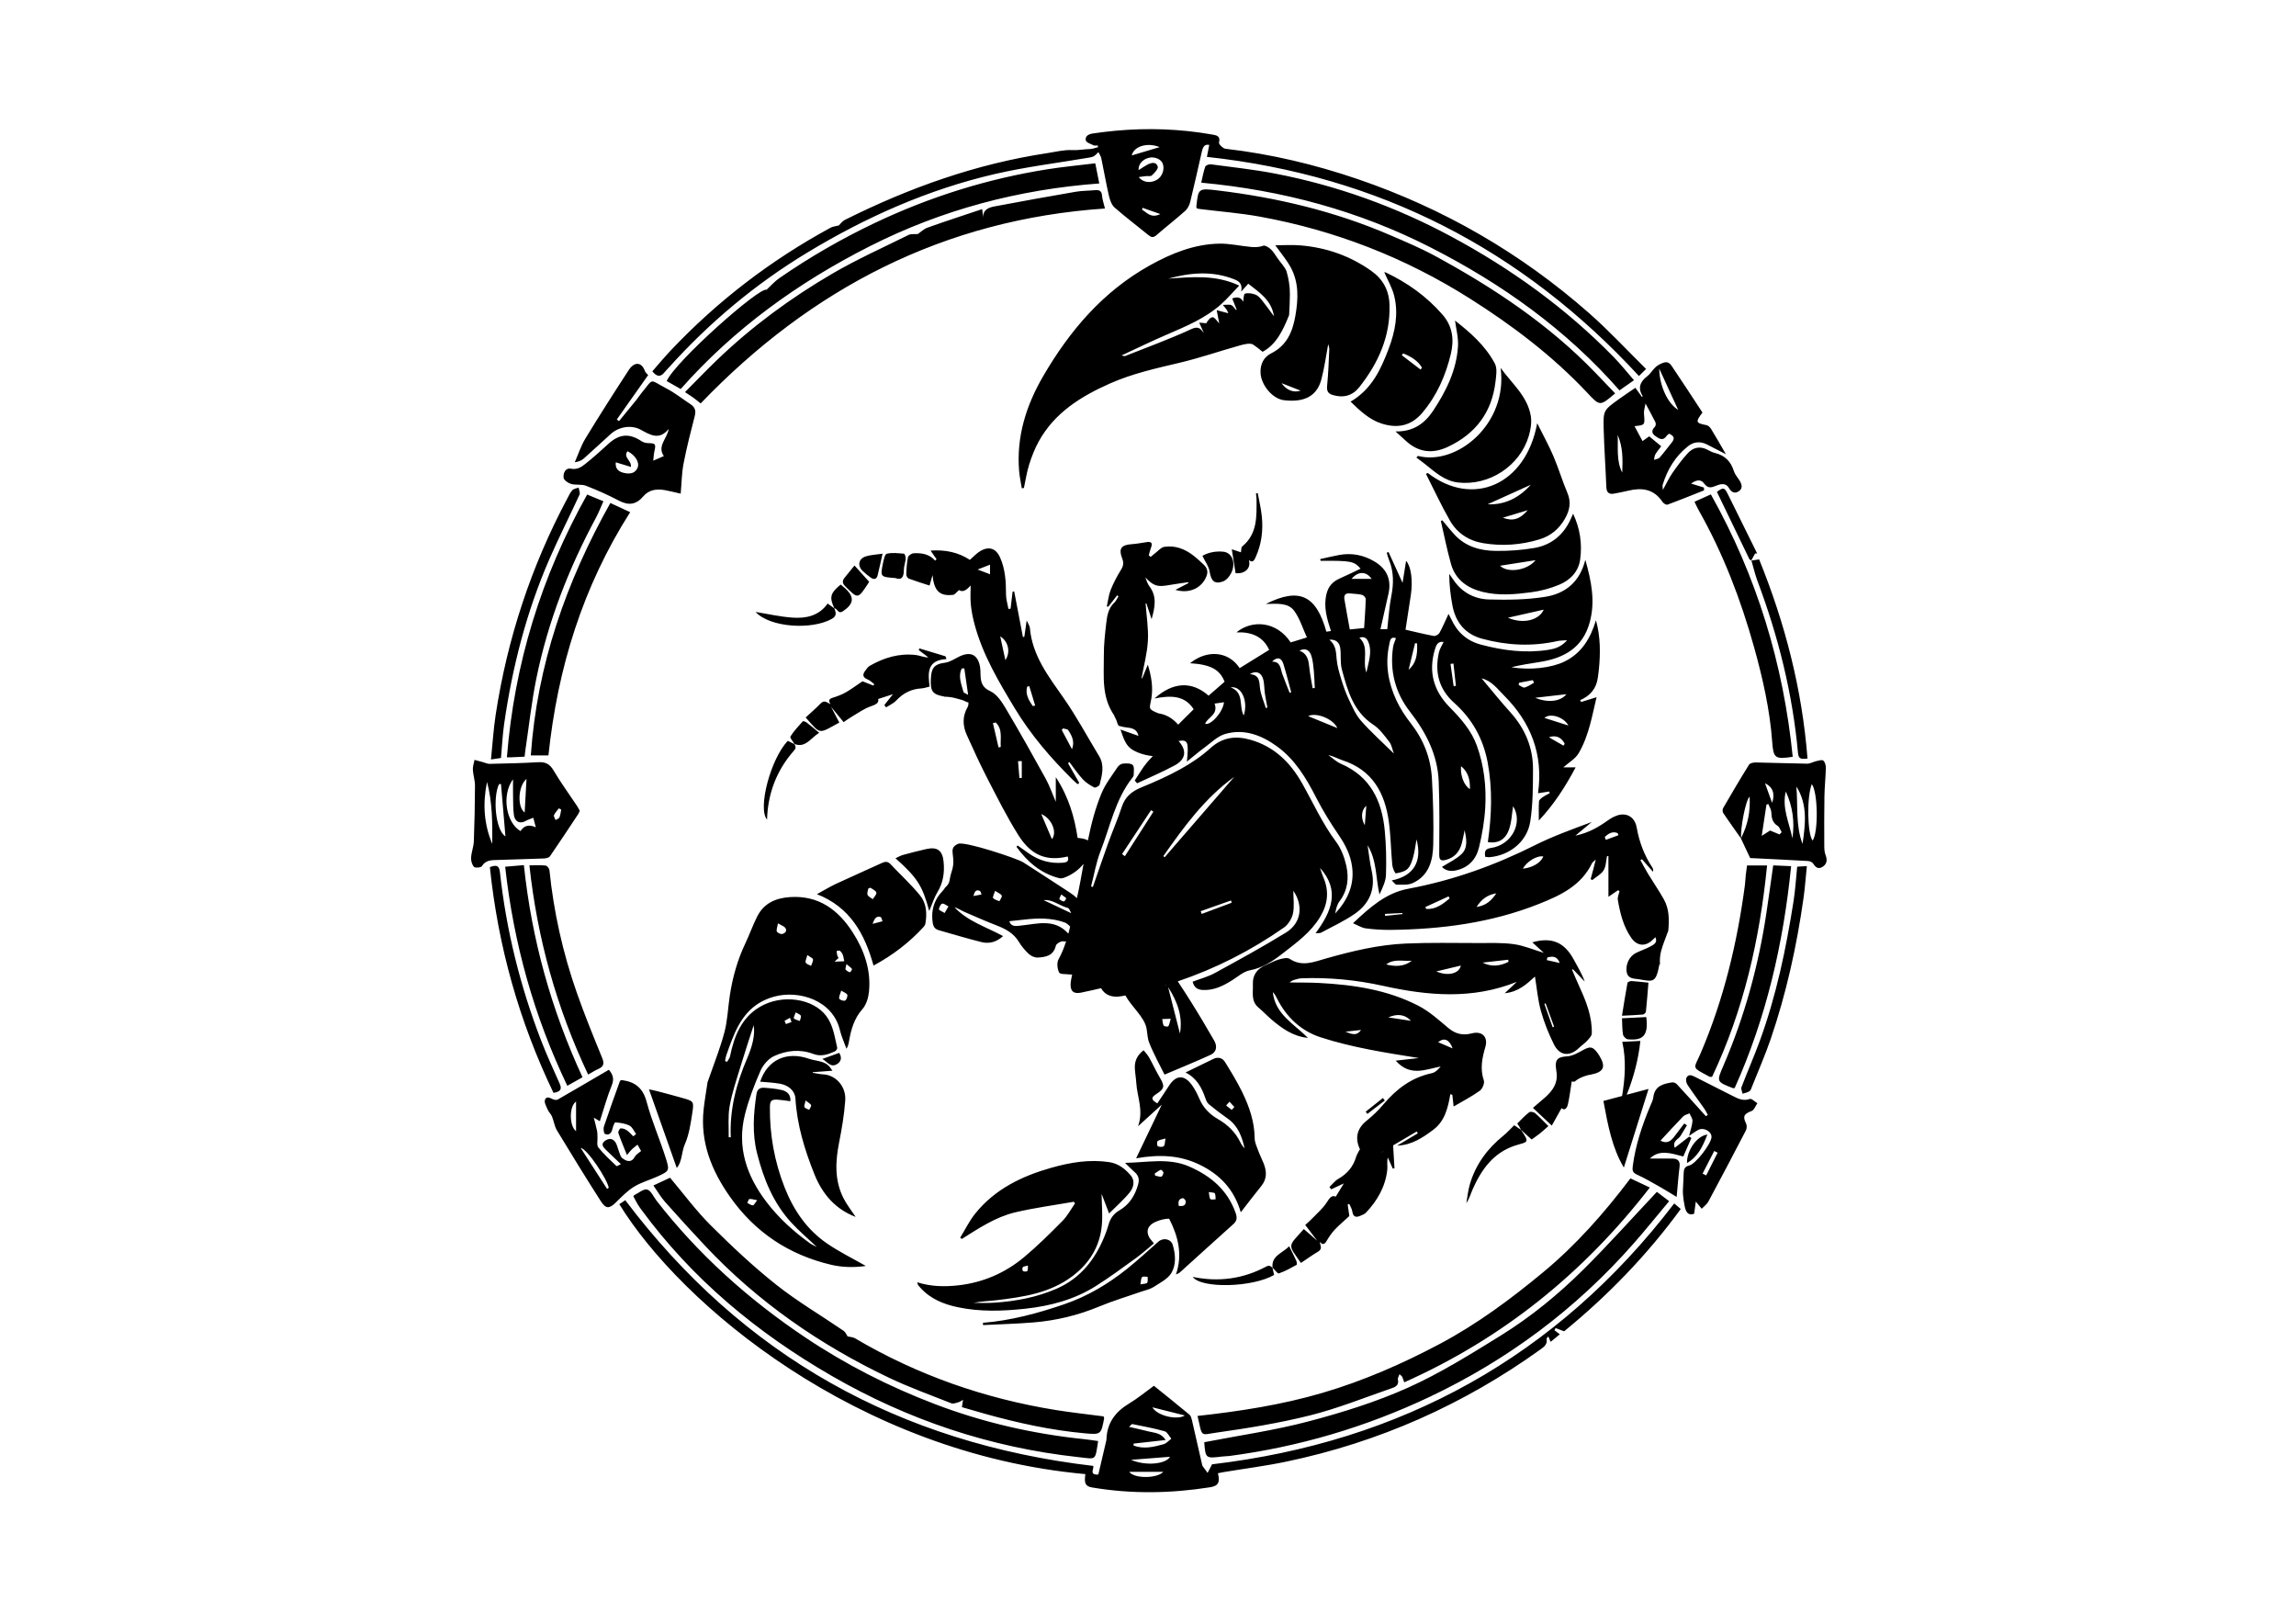 <?xml version="1.0" encoding="utf-8"?>
<!-- Generator: Adobe Illustrator 16.0.0, SVG Export Plug-In . SVG Version: 6.00 Build 0)  -->
<!DOCTYPE svg PUBLIC "-//W3C//DTD SVG 1.1//EN" "http://www.w3.org/Graphics/SVG/1.1/DTD/svg11.dtd">
<svg version="1.1" id="Layer_1" xmlns="http://www.w3.org/2000/svg" xmlns:xlink="http://www.w3.org/1999/xlink" x="0px" y="0px"
	 width="841.89px" height="595.28px" viewBox="0 0 841.89 595.28" enable-background="new 0 0 841.89 595.28" xml:space="preserve">
<path d="M444.43,536.84c-0.727,1.394-1.177,2.27-1.63,3.142c-0.612-0.828-1.237-1.646-1.827-2.489
	c-0.145-0.203-0.178-0.487-0.234-0.742c-1.219-5.342-2.416-10.691-3.664-16.03c-0.17-0.724-0.387-1.624-0.903-2.057
	c-4.286-3.568-8.646-7.048-13.06-10.614c-3.11,2.246-5.941,4.612-9.068,6.485c-5.045,3.019-8.126,7.099-8.332,13.109
	c-0.018,0.427-0.151,0.856-0.249,1.277c-0.922,3.932-1.84,7.864-2.732,11.665c-3.684,0.261-1.317-2.423-1.917-3.168
	c-71.072-8.369-128.37-40.258-171.545-97.411c-0.678,0.457-1.434,0.964-2.18,1.465c22.528,36.654,87.177,91.402,170.895,98.959
	c-0.518,3.355,0.016,4.484,2.456,4.896c14.422,2.439,28.851,2.203,43.262-0.075c3.036-0.479,3.713-1.805,2.881-5.143
	c0.676-0.135,1.347-0.293,2.021-0.402c7.644-1.267,15.353-2.245,22.925-3.825c34.081-7.109,65.223-20.942,93.486-41.276
	c1.333-0.96,2.443-1.896,2.086-3.763c-0.038-0.201,0.345-0.485,0.631-0.865c0.303,0.704,0.522,1.216,0.843,1.958
	c1.225-1.001,2.28-1.862,3.372-2.753c-0.732-0.562-1.338-1.022-1.94-1.484c0.126-0.273,0.253-0.547,0.376-0.817
	c0.938,0.355,1.874,0.709,3.146,1.194c15.95-13.039,30.369-27.86,42.763-44.841c-0.75-0.636-1.454-1.237-2.396-2.038
	C570.795,497.547,513.654,528.681,444.43,536.84z M414.07,539.591c4.363,0,8.27,0,12.497,0
	C424.264,542.104,415.815,542.141,414.07,539.591z M414.737,535.192c4.735-0.368,9.478-0.736,14.275-1.11
	C427.554,536.769,420.051,537.535,414.737,535.192z M426.667,529.469c-3.629,1.024-7.331,1.89-11.022,0.491
	c0.008-0.24,0.021-0.479,0.027-0.715c3.76-0.421,7.517-0.843,11.725-1.312c-1.659-2.688-4.135-2.603-6.271-3.152
	c-2.207-0.566-4.439-1.043-7.143-1.67c0.736-0.642,1.021-1.063,1.206-1.024c3.976,0.813,7.976,1.543,11.868,2.643
	c0.994,0.282,1.633,1.783,2.436,2.728C428.555,528.149,427.715,529.174,426.667,529.469z M422.543,515.94
	c3.834,0.964,7.67,1.93,11.905,2.994C431.655,520.734,424.357,519.096,422.543,515.94z M243.665,136.485
	c0.487-0.615,1.06-1.162,1.583-1.747c14.886-16.522,31.764-30.648,50.809-42.161c21.475-12.985,44.209-23.088,68.687-28.767
	c11.431-2.654,23.149-4.066,34.737-6.053c0.575-0.1,1.2-0.223,1.677-0.528c0.601-0.386,1.077-0.97,1.605-1.466
	c0.362,0.75,0.889,1.463,1.056,2.256c0.966,4.6,1.752,9.241,2.81,13.816c0.354,1.524,0.984,3.302,2.093,4.276
	c3.997,3.512,8.271,6.707,12.393,10.083c1.043,0.855,1.783,1.007,2.905,0.034c3.491-3.037,7.153-5.873,10.605-8.952
	c0.895-0.797,1.525-2.127,1.814-3.323c1.495-6.081,2.833-12.197,4.233-18.302c0.345-1.483,0.771-2.896,2.734-2.546
	c-0.285,1.457-0.544,2.788-0.861,4.41c63.139,6.859,115.59,33.893,158.422,80.339c0.669-0.661,1.49-1.477,2.613-2.59
	c-7.109-7-13.699-14.142-20.965-20.521c-24.983-21.959-53.285-38.33-84.786-49.083c-15.778-5.389-31.921-9.217-48.511-11.127
	c-0.901-0.103-2.482-1.72-2.34-2.25c0.665-2.451-0.94-2.686-2.457-2.957c-11.752-2.074-23.574-2.494-35.449-1.397
	c-2.776,0.256-5.549,0.593-8.313,0.995c-1.453,0.21-3.016,0.911-2.611,2.57c0.193,0.794,1.845,1.289,2.898,1.795
	c0.395,0.19,0.963,0.03,1.452,0.03c0.046,0.212,0.09,0.42,0.136,0.631c-1.003,0.242-2,0.678-3.004,0.691
	c-2.159,0.032-4.248,0.515-6.476,0.387c-2.987-0.171-6.038,0.645-9.054,1.099c-26.176,3.944-50.77,12.714-74.356,24.517
	c-0.922,0.465-1.583,1.457-2.175,2.021c-1.03,0.266-2.13,0.333-3.006,0.809c-21.967,11.934-41.573,26.95-58.74,45.134
	c-2.301,2.441-4.444,5.038-6.623,7.515C240.83,138.166,242.216,138.314,243.665,136.485z M418.744,76.864
	c0.075-0.223,0.15-0.446,0.225-0.671c1.983,0.7,3.971,1.396,6.498,2.286C421.975,80.146,420.576,77.913,418.744,76.864z
	 M426.34,59.962c0.792,2.124-0.149,4.767-2.11,5.941c-2.257,1.351-5.101,1.071-6.697-0.981c0.999-0.14,1.781-0.268,2.567-0.354
	c0.767-0.086,1.82,0.165,2.249-0.249c0.949-0.916,2.425-2.409,2.179-3.215c-0.59-1.977-2.424-1.469-3.901-0.687
	c-1.052,0.559-2.03,1.266-3.123,1.958c-0.188-2.082,1.411-3.926,3.708-4.512C423.308,57.327,425.727,58.316,426.34,59.962z
	 M425.223,53.938c-3.708,1.105-6.88,2.049-10.249,3.052C415.753,53.625,420.747,52.097,425.223,53.938z M602.339,145.279
	c0.013,0.019-0.176,0.163-0.274,0.251c-0.759-1.055-1.503-2.093-2.408-3.356c-2.159,1.479-4.189,2.812-6.154,4.233
	c-5.553,4.021-5.659,4.04-5.469,11.012c0.195,7.059,0.701,14.107,0.973,21.163c0.083,2.16,1.114,2.734,3.021,2.353
	c1.622-0.323,3.253-0.608,4.858-1.003c5.063-1.243,9.514-0.73,12.687,4.041c0.357,0.542,1.389,1.205,1.829,1.043
	c4.518-1.658,8.969-3.472,13.444-5.242c-0.022-0.348-0.046-0.696-0.069-1.041c-1.532-0.473-3.064-0.943-4.721-1.458
	c1.648-1.102,3.416-1.874,4.779-0.054c1.198,1.595,2.193,1.731,3.937,1.037c1.702-0.674,3.863-1.572,5.146,0.603
	c0.97,1.643,2.146,2.208,3.594,1.281c1.687-1.079,1.179-2.669,0.251-4.119c-0.7-1.095-1.635-2.126-2.003-3.329
	c-1.102-3.588-3.359-5.768-6.988-6.644c-0.918-0.221-1.789-0.698-2.634-1.144c-2.808-1.489-5.346-0.872-7.342,1.323
	c-2.045,2.244-3.857,4.715-5.588,7.213c-1.213,1.754-2.109,3.72-3.471,6.174c-0.056-1.099-0.186-1.529-0.074-1.886
	c1.738-5.63,4.665-10.509,9.354-14.182c2.103-1.648,4.478-1.807,6.884-0.602c2.082,1.039,4.141,2.127,6.942,3.569
	c-2.069-3.558-3.694-6.436-5.423-9.253c-0.367-0.593-1.039-1.27-1.672-1.391c-3.989-0.779-4.156-1.119-1.493-4.621
	c-3.706-5.628-7.442-11.399-11.29-17.096c-1.288-1.908-2.541-1.538-4.583-0.489c-2.034,1.049-2.801,3.062-4.409,4.296
	C601.293,140.011,600.512,142.305,602.339,145.279z M594.834,173.268c-2.23-4.369-1.449-9.153-1.673-13.797
	C595.111,163.876,595.037,168.563,594.834,173.268z M615.354,150.273c-3.73-2.243-6.838-8.563-6.965-15.15
	C610.941,140.673,613.176,145.539,615.354,150.273z M607.005,154.809c0.208,0.423,0.146,1.286-0.155,1.596
	c-1.212,1.255-1.417,2.351,0.117,3.444c1.405,0.997,2.81,1.966,4.171-0.082c0.182-0.278,0.508-0.463,0.856-0.766
	c1.679,0.711,2.348,1.62,0.964,3.285c-1.501,1.805-2.861,3.728-4.419,5.479c-0.167,0.183-0.396,0.309-0.661,0.407
	c-0.437,0.162-0.957,0.25-1.394,0.414l0,0c0,0,0,0-0.002,0c0.114-0.503,0.146-1.058,0.292-1.54c0.052-0.163,0.11-0.316,0.192-0.458
	c0.602-1.033,1.402-1.951,2.164-2.982c-1.633-1.348-2.965-2.446-4.409-3.637c-0.913,0.653-1.804,1.286-2.441,1.744
	c-0.982-1.827-1.902-3.543-2.901-5.401c-0.124,0.165-0.034-0.078,0.083-0.09c3.765-0.392,3.698-0.382,3.347-4.529
	c-0.096-1.139,0.33-2.321,0.559-3.753C604.687,150.4,605.905,152.573,607.005,154.809z M397.494,527.618
	c1.728,0.178,3.445,0.458,5.166,0.69c-1.175,7.386-0.489,6.637-7.318,5.887c-32.229-3.515-62.396-13.633-90.424-29.805
	c-27.191-15.688-51.016-35.399-69.728-60.881c-0.466-0.633-0.931-1.271-1.33-1.945c-0.568-0.962-1.072-1.961-1.62-2.974
	c0.225-0.301,0.26-0.401,0.332-0.437c1.6-0.768,3.443-2.402,4.738-2.047c1.402,0.387,2.299,2.632,3.413,4.064
	c15.36,19.753,33.751,36.217,54.486,50.115c14.903,9.988,30.801,18.072,47.563,24.467
	C360.441,521.493,378.699,525.672,397.494,527.618z M397.853,525.484c-12.361-1.117-24.444-3.759-36.383-7.077
	c-2.998-0.832-5.981-1.718-8.755-2.519c0.178-1.177,0.293-1.928,0.409-2.684c-0.593,0.315-1.149,0.735-1.776,0.915
	c-0.817,0.232-1.825,0.617-2.516,0.347c-7.684-3.046-15.488-5.854-22.938-9.404c-25.278-12.044-47.997-27.76-67.257-48.236
	c-5.015-5.332-9.944-10.742-14.799-16.218c-1.542-1.737-2.715-3.805-4.247-5.995c2.36-1.102,4.316-2.012,6.102-2.844
	c4.992,5.914,9.508,12.071,14.851,17.394c7.653,7.622,15.566,15.08,24.021,21.786c7.813,6.198,16.499,11.291,24.756,16.943
	c0.734,0.506,1.112,1.528,1.479,2.06c0.946,0.226,1.939,0.231,2.676,0.665c22.874,13.498,47.502,22.099,73.677,26.321
	c5.832,0.938,11.721,1.567,17.486,2.324c0.13,0.366,0.257,0.541,0.23,0.684C403.743,525.86,403.729,526.013,397.853,525.484z
	 M597.842,432.013c2.057,0.972,4.354,2.057,7.111,3.355c-24.32,31.424-53.944,55.312-90.038,71.406
	c-0.322-0.854-0.554-1.476-0.786-2.093c-0.316-0.297-0.632-0.594-0.949-0.893c-0.22,0.658-0.731,1.38-0.6,1.955
	c0.549,2.394-1.351,2.883-2.749,3.367c-9.779,3.396-19.452,7.285-29.466,9.792c-11.291,2.826-22.857,4.706-34.4,6.334
	c-5.945,0.838-5.016,1.879-6.867-6.127c15.521-1.706,30.883-4.066,45.875-8.475c14.958-4.395,29.105-10.585,42.857-17.876
	c13.747-7.289,26.131-16.485,38.036-26.354C577.873,456.452,588.152,444.829,597.842,432.013z M209.419,177.425
	c1.743,0.49,3.796,0.026,5.445,0.663c4.135,1.602,8.212,3.42,12.134,5.484c3.551,1.868,6.33,1.411,8.898-1.618
	c2.086-2.452,4.917-2.793,7.895-2.263c1.868,0.336,3.706,0.817,5.803,1.29c0.343-3.834,0.37-7.513,1.058-11.064
	c1.138-5.884,2.634-11.703,4.129-17.509c0.495-1.943-0.038-3.201-1.606-4.233c-2.959-1.944-5.761-4.193-8.888-5.811
	c-6.462-3.338-4.341-3.951-9.167,1.855c-0.612,0.735-1.104,1.574-1.704,2.317c-2.136,2.633-4.298,5.246-6.448,7.866
	c-0.268-0.205-0.533-0.411-0.797-0.617c3.844-5.444,7.688-10.886,11.498-16.278c-0.461-0.544-0.981-0.913-1.154-1.401
	c-1.292-3.638-4.014-3.431-5.947-0.469c-5.423,8.306-10.764,16.675-15.918,25.149c-1.643,2.689-2.617,5.781-3.896,8.692
	c1.475-0.22,2.52-0.677,3.33-1.395c3.324-2.952,6.571-5.999,9.874-8.979c3.013-2.721,7.607-3.388,10.929-1.591
	c3.414,1.844,6.803,4.089,10.316-0.255c-0.596,3.61-4.336,6.315-1.779,9.941c-1.162,0.506-2.146,0.936-3.89,1.693
	c0.15-1.31,0.182-2.349,0.405-3.346c0.634-2.834,0.477-3.027-2.295-3.093c-0.797-0.018-1.704-0.24-2.354-0.675
	c-4.525-3.028-8.211-2.722-12.245,0.983c-2.762,2.534-5.555,5.043-8.486,7.366c-1.443,1.14-2.953,2.138-5.229,1.701
	c-2.065-0.396-2.881,1.738-2.664,3.336C206.785,176.055,208.327,177.114,209.419,177.425z M225.795,169.491
	c1.814,0.554,3.623,1.104,5.543,1.69c0.323-2.392-2.959-3.479-1.253-5.758c2.875,1.413,4.551,4.149,3.684,6.097
	c-0.905,2.039-2.711,2.279-4.628,1.929C226.596,172.981,225.555,171.719,225.795,169.491z M580.59,465.433
	c9.214-9.138,17.871-18.837,26.943-28.477c1.16,0.881,2.653,2.009,4.505,3.412c-4.513,5.385-8.768,10.692-13.26,15.785
	c-21.02,23.831-46.003,42.447-74.69,56.019c-23.275,11.008-47.717,18.233-73.268,21.609c-0.863,0.115-1.747,0.092-2.613,0.196
	c-6.164,0.746-6.164,0.755-6.637-5.238c12.769-2.484,25.654-4.313,38.16-7.612c12.39-3.267,24.793-7.119,36.461-12.346
	c11.802-5.281,22.908-12.229,33.945-19.053C561.217,482.878,571.348,474.604,580.59,465.433z M524.564,90.707
	c-26.301-13.41-54.353-20.985-84.104-23.737c0.497-2.102,0.831-4.053,1.485-5.885c0.174-0.483,1.403-0.93,2.074-0.842
	c7.854,1.05,15.756,1.894,23.532,3.396c22.654,4.376,44.166,12.12,64.496,23.033c22.063,11.844,42.188,26.351,59.727,44.305
	c2.496,2.555,4.718,5.378,7.363,8.414c-1.863,1.312-3.58,2.517-5.305,3.73C574.215,120.749,550.649,104.002,524.564,90.707z
	 M446.284,69.791c21.919,2.624,43.219,7.67,63.544,16.452c5.52,2.385,11.093,4.723,16.369,7.585
	c21.525,11.687,41.782,25.157,58.893,42.924c2.35,2.441,4.686,4.895,7.152,7.467c-5.697,4.826-5.58,4.714-10.382-0.389
	c-12.653-13.431-27.243-24.471-42.79-34.315c-23.779-15.051-49.532-25.087-77.199-30.106c-7.199-1.305-14.531-1.861-21.8-2.767
	c-0.418-0.051-0.832-0.143-1.162-0.202c-0.132-0.308-0.266-0.472-0.251-0.618C439.379,69.058,439.391,68.968,446.284,69.791z
	 M319.033,90.221c-26.224,13.255-49.777,30.182-69.436,52.398c-1.743-0.992-3.451-1.959-5.139-2.918
	c3.163-7.204,33.965-34.537,36.619-33.486c1.791-1.646,3.059-3.116,4.605-4.187c11.13-7.709,22.822-14.454,35.053-20.268
	c20.198-9.602,41.324-16.221,63.41-19.713c5.739-0.908,11.536-1.446,17.467-2.171c0.514,2.577,0.947,4.76,1.47,7.384
	C373.414,69.459,345.364,76.911,319.033,90.221z M254.264,145.825c-0.822-0.601-1.693-1.133-3.096-2.063
	c4.089-4.113,7.864-8.068,11.813-11.852c12.783-12.264,26.994-22.702,42.251-31.604c9.006-5.256,18.58-9.545,27.945-14.185
	c0.855-0.424,2.028-0.216,3.397-0.332c0.865-0.588,2.08-1.815,3.541-2.339c6.541-2.338,13.151-4.478,20.027-6.788
	c0.182,1.451,0.29,2.328,0.4,3.204c-0.225-2.97,1.935-3.781,4.09-4.189c9.921-1.879,19.863-3.663,29.816-5.378
	c2.313-0.397,4.693-0.36,7.041-0.579c1.533-0.146,2.462,0.196,2.602,1.997c0.117,1.44,0.628,2.847,1.073,4.722
	c-59.075,4.01-107.716,29.277-148.251,71.461C256.016,147.192,255.162,146.479,254.264,145.825z M641.648,402.896
	c-2.486,0.886-4.407-0.141-6.439-1.171c-4.586-2.327-9.193-4.618-13.77-6.968c-1.193-0.61-2.425-1.026-3.075,0.42
	c-0.308,0.674-0.022,1.893,0.431,2.576c1.978,2.977,4.129,5.836,6.178,8.768c0.488,0.689,0.836,1.481,1.246,2.226
	c-0.241,0.155-0.479,0.31-0.72,0.463c-0.524-0.584-1.045-1.169-1.568-1.752c-3.019-3.337-6.019-6.694-9.089-9.99
	c-0.381-0.408-1.18-0.736-1.712-0.65c-3.253,0.531-6.37,1.261-6.887,5.412c-0.146,1.179-0.748,2.313-1.218,3.437
	c-2.932,7.012-5.316,14.17-6.32,21.756c-0.217,1.614-0.121,2.446,1.512,3.194c2.922,1.334,5.705,2.98,8.513,4.56
	c1.906,1.072,3.756,2.251,6.058,3.641c0.377-4.042,0.632-7.599,1.076-11.127c0.266-2.117-0.727-2.899-2.594-2.933
	c-2.771-0.049-5.548-0.015-8.291-0.015c3.456-3.383,7.56-1.994,12.236-0.757c1.001-2.283,1.989-4.53,2.979-6.779
	c-0.271-0.168-0.541-0.335-0.811-0.504c-1.715,1.327-3.427,2.652-5.285,4.095c-0.938-2.601,1.354-3.059,2.113-4.36
	c0.761-1.309,1.572-2.588,2.358-3.882c-0.331-0.222-0.667-0.443-1.001-0.663c-1.228,1.607-2.47,3.207-3.674,4.833
	c-1.549,2.084-3.054,2.502-5.036,1.459c2.735-2.949,5.461-5.964,8.296-8.871c0.568-0.586,1.545-0.77,2.341-1.14
	c0.393,0.946,1.16,1.915,1.095,2.826c-0.119,1.675-0.732,3.312-1.252,5.425c1.435-0.933,2.386-1.688,3.451-2.216
	c2.037-1.022,4.937,0.691,4.777,2.74c-0.188,2.461-5.76,9.783-8.178,10.346c-1.578,0.366-1.944,1.27-2.016,2.571
	c-0.112,2.095-0.125,4.191-0.284,6.282c-0.132,1.727,0.458,5.874,0.995,7.331c0.621,1.702,1.699,2.021,3.136,1.479
	c0.19-1.416,0.362-2.72,0.598-4.444c0.913,1.111,1.484,1.81,2.164,2.632c0.905-0.951,1.911-1.647,2.425-2.604
	c4.651-8.661,9.238-17.357,13.764-26.081c0.359-0.684,0.427-1.836,0.092-2.509c-1.309-2.67-0.83-3.564,2.028-4.646
	c0.926-0.351,1.411-1.86,2.097-2.839C643.461,403.902,642.296,402.669,641.648,402.896z M625.618,430.926
	c-0.439-0.22-0.88-0.439-1.317-0.663c1.422-2.764,2.84-5.527,4.263-8.293c0.416,0.211,0.83,0.416,1.248,0.627
	C628.413,425.375,627.013,428.149,625.618,430.926z M241.305,431.218c4.002-1.864,4.261-2.021,2.927-6.294
	c-2.199-7.051-5.23-13.854-7.124-20.972c-1.321-4.97-4.11-7.259-8.82-7.93c-0.173-0.028-0.349-0.008-0.671-0.008
	c-0.184,0.255-0.323,0.376-0.378,0.53c-1.951,5.461-3.945,10.911-5.78,16.417c-0.28,0.83-0.081,2.567,0.374,2.764
	c1.453,0.617,2.371-0.264,2.727-1.836c0.195-0.882,0.772-2.438,1.067-2.41c1.765,0.157,3.647,0.396,5.195,1.186
	c1.056,0.537,1.632,2.021,2.425,3.081c-0.343,0.28-0.686,0.563-1.028,0.847c-0.79-0.754-1.505-1.617-2.396-2.226
	c-0.638-0.434-1.524-0.755-2.258-0.684c-0.35,0.033-0.989,1.219-0.839,1.657c0.874,2.563,1.942,5.055,3.165,8.121
	c0.935-1.102,1.314-1.643,1.787-2.082c0.658-0.614,1.385-1.153,2.085-1.725c0.501,0.879,0.999,1.761,1.316,2.32
	c-1.012,0.878-1.853,1.29-2.199,1.955c-1.298,2.492-3.104,1.902-4.692,0.675c-0.77-0.591-0.979-1.939-1.398-2.958
	c-0.388-0.951-0.561-2.029-1.112-2.861c-1.132-1.699-2.756-1.435-4.072-0.35c-1.345,1.106-0.341,2.21,0.545,3.082
	c1.712,1.693,3.479,3.326,5.527,5.271c-0.646,0.289-1.472,0.852-1.628,0.705c-2.302-2.197-4.675-4.361-6.656-6.838
	c-0.652-0.815-0.236-2.487-0.308-3.77c-0.044-0.761,0-1.543-0.154-2.282c-0.324-1.562-0.753-3.097-1.196-4.858
	c1.102,0.652,1.936,1.149,2.21,1.313c1.453-4.467,2.648-8.891,4.36-13.104c0.943-2.322,0.527-3.923-1.043-5.763
	c-6.271,3.666-12.48,7.318-18.725,10.908c-0.414,0.238-1.17,0.158-1.653-0.04c-1.127-0.468-2.55-1.411-3.068,0.207
	c-0.316,0.997,0.547,2.443,1.051,3.614c0.379,0.874,1.178,1.567,1.537,2.441c0.693,1.683,0.918,3.606,1.835,5.128
	c5.274,8.714,10.609,17.396,16.104,25.977c1.85,2.892,3.158,2.712,5.577,0.324c2.082-2.053,4.169-4.223,6.635-5.718
	C235.246,433.396,238.418,432.566,241.305,431.218z M211.229,414.692c-2.512-1.787-2.59-9.139,0-10.837
	C211.229,407.502,211.229,410.984,211.229,414.692z M222.604,435.869c-3.234-5.013-6.473-10.03-9.708-15.049
	c2.519,0.409,9.873,11.665,10.308,14.658C223.007,435.608,222.805,435.74,222.604,435.869z M199.416,314.729
	c0.775-0.027,1.871-0.271,2.243-0.806c3.512-5.084,6.896-10.248,10.312-15.398c0.236-0.355,0.385-0.764,0.625-1.252
	c-0.317-0.575-0.609-1.201-0.986-1.771c-2.899-4.35-5.997-8.586-8.652-13.081c-1.404-2.379-3.011-3.136-5.65-2.98
	c-5.921,0.349-11.857,0.464-17.788,0.603c-0.79,0.018-1.591-0.394-2.388-0.61c-1.045-0.285-2.09-0.573-3.136-0.858
	c-0.221,1.198-0.671,2.407-0.61,3.59c0.099,1.964,0.786,3.912,0.78,5.865c-0.023,6.803-0.163,13.611-0.422,20.409
	c-0.074,2.009-0.894,3.984-1.004,5.999c-0.066,1.133,0.328,2.583,1.068,3.365c0.438,0.463,2.559,0.279,2.887-0.256
	c1.411-2.303,3.573-2.197,5.714-2.271C188.075,315.076,193.748,314.956,199.416,314.729z M203.135,298.854
	c0.397-0.92,1.173-1.677,1.792-2.502c0.288,0.152,0.574,0.307,0.862,0.461c-0.206,0.969-0.288,1.988-0.666,2.883
	c-0.187,0.436-0.926,0.629-1.418,0.936C203.494,300.027,202.953,299.284,203.135,298.854z M193.055,285.574
	c-0.23,4.288-0.447,8.236-0.671,12.309C189.617,295.865,189.912,288.209,193.055,285.574z M188.117,285.697
	c0,2.553-0.032,4.432,0.012,6.308c0.051,2.256,0.007,4.535,0.302,6.764c0.334,2.541,2.268,3.396,4.311,2.214
	c0.873-0.5,1.864-0.795,2.801-1.182c0.306,1.166,0.617,2.329,0.922,3.496c-2.611-1.173-4.327-0.584-5.61,1.391
	C185.556,301.629,183.838,291.466,188.117,285.697z M180.506,309.392c-3.109-7.3-3.54-14.886-1.924-22.731
	C180.563,294.08,180.554,301.732,180.506,309.392z M182.966,287.494c0.245-0.021,0.491-0.043,0.735-0.064
	c0.546,6.401,1.088,12.803,1.633,19.201C181.651,304.354,180.647,292.447,182.966,287.494z M669.38,313.425
	c-0.389-1.005-0.456-2.177-0.458-3.276c-0.026-6.098-0.05-12.199,0.055-18.296c0.059-3.445,0.441-6.89,0.517-10.337
	c0.022-0.917-0.308-2.151-0.942-2.671c-0.487-0.4-1.725,0.015-2.597,0.208c-1.116,0.253-2.204,0.941-3.301,0.925
	c-6.278-0.08-12.554-0.343-18.833-0.451c-0.847-0.014-2.131,0.235-2.486,0.813c-3.271,5.24-6.4,10.568-9.501,15.912
	c-0.263,0.455-0.259,1.369,0.031,1.8c0.529,0.791,1.063,1.575,1.605,2.356c0.161,0.236,0.326,0.467,0.487,0.699
	c0.383,0.553,0.766,1.104,1.152,1.655c0.077,0.108,0.156,0.218,0.231,0.326c1.006,1.428,2.015,2.851,3.022,4.276
	c0.011-0.031,0.025-0.059,0.04-0.088c-0.242-3.62,1.62-13.811,3.138-15.215c0.343,5.33-0.66,10.408-3.138,15.215
	c0.007,0.055,0.009,0.117,0.013,0.168c0,0-0.063-0.06-0.064-0.061c1.089,2.31,2.18,4.621,3.396,7.199
	c0.577,0.027,1.524,0.066,2.476,0.111c6.184,0.309,12.367,0.597,18.549,0.958c0.684,0.038,1.626,0.319,1.952,0.814
	c0.933,1.405,1.898,2.403,3.59,1.312C669.979,316.703,670.062,315.209,669.38,313.425z M649.781,294.328
	c-0.97-2.68-1.72-4.756-2.594-7.174C649.979,288.449,650.986,291.023,649.781,294.328z M652.519,305.921
	c-1.134-0.47-2.269-0.938-3.477-1.437c-0.808,0.521-1.727,1.107-3.059,1.959c0.644-4.255,1.191-7.854,1.737-11.453
	c0.22-0.078,0.437-0.156,0.654-0.234c0.391,0.967,1.061,1.92,1.116,2.902c0.111,2.051,0.308,3.857,2.302,5.097
	c0.711,0.438,1.021,1.527,1.514,2.323C653.043,305.357,652.783,305.643,652.519,305.921z M657.236,307.348
	c-1.147-5.685-3.902-11.131-2.429-17.169C657.337,295.645,658.119,301.379,657.236,307.348z M660.949,309.385
	c-2.58-6.76-1.649-13.96-2.258-21.029C662.866,294.91,662.016,302.135,660.949,309.385z M664.653,308.173
	c-1.981-2.419-2.178-16.268-0.296-20.694C666.602,290.485,666.807,305.088,664.653,308.173z M638.363,307.365
	c-0.006,0.007-0.01,0.013-0.012,0.02c0.002-0.007,0.006-0.013,0.012-0.018C638.363,307.365,638.363,307.365,638.363,307.365z
	 M231.072,187.771c-17.363,27.25-26.62,57.121-29.974,89.184c-2.016,0-4.06,0-6.464,0c2.306-33.121,12.886-63.538,29.168-92.544
	C226.113,185.479,228.43,186.551,231.072,187.771z M643.183,237.293c-4.886-17.51-11.348-34.393-20.326-50.255
	c-0.506-0.899-0.92-1.849-1.53-3.082c1.969-0.887,3.809-1.717,6.008-2.707c16.842,30.039,26.56,62.054,30.016,96.201
	c-6.491,1.038-7.1,0.425-7.514-5.343C648.985,260.25,646.366,248.705,643.183,237.293z M218.535,189.785
	C208.51,208.435,200.89,228,196.66,248.761c-1.769,8.682-2.709,17.534-4.021,26.305c-0.101,0.681-0.167,1.358-0.282,2.345
	c-1.819,0.086-3.383,0.162-4.948,0.228c-0.418,0.016-0.836,0.004-1.541,0.004c2.736-34.33,12.589-66.257,29.426-96.335
	c1.963,0.81,3.777,1.56,5.969,2.466C220.3,185.906,219.541,187.915,218.535,189.785z M640.597,317.283c2.348,0,4.577,0,7.348,0
	c-2.69,27.176-8.621,53.152-20.167,77.508c-0.693,0-0.792,0.03-0.854-0.004c-6.92-3.761-5.916-2.648-3.372-8.579
	c8.489-19.773,13.438-40.448,16.264-61.698c0.159-1.209,0.18-2.436,0.31-3.65C640.254,319.658,640.441,318.469,640.597,317.283z
	 M631.957,390.638c7.751-18.007,12.89-36.755,15.774-56.132c0.834-5.598,1.603-11.205,2.464-17.247
	c2.066,0.09,4.114,0.185,6.568,0.29c-2.845,28.407-9.107,55.556-20.683,81.317c-0.299,0.042-0.489,0.132-0.627,0.077
	C629.329,396.57,629.39,396.596,631.957,390.638z M215.65,393.949c-11.524-24.392-18.611-49.756-21.53-76.697
	c2.197,0,4.106-0.13,5.978,0.081c0.528,0.058,1.302,1.057,1.367,1.685c1.576,15.4,4.934,30.413,10.061,44.998
	c2.824,8.046,6.053,15.952,9.282,23.85c0.854,2.085,0.531,3.187-1.464,4.061C218.096,392.473,216.942,393.232,215.65,393.949z
	 M192.097,317.164c2.858,27.226,10.041,53.039,21.499,77.775c-2.009,1.121-3.662,2.052-5.573,3.126
	c-12.171-25.412-19.654-52.005-22.788-80.307C187.462,317.569,189.56,317.387,192.097,317.164z M183.695,277.888
	c-1.256,0.184-2.247,0.332-3.664,0.542c0.587-5.714,0.911-11.103,1.723-16.414c4.283-27.965,13.031-54.468,26.36-79.446
	c0.529-0.999,1.003-2.086,1.774-2.879c0.519-0.539,1.504-0.632,2.283-0.924c0.127,0.87,0.636,1.914,0.328,2.582
	c-3.602,7.845-7.521,15.543-10.973,23.451c-8.458,19.36-13.653,39.662-16.657,60.534
	C184.285,269.384,184.093,273.488,183.695,277.888z M658.984,317.737c1.147-0.066,2.093-0.12,3.549-0.204
	c-0.416,4.046-0.686,7.915-1.227,11.743c-2.49,17.595-6.301,34.9-12.06,51.727c-1.995,5.828-4.488,11.491-6.768,17.226
	c-0.257,0.64-0.468,1.463-0.97,1.814c-0.719,0.499-1.688,0.638-2.553,0.932c-0.146-0.811-0.642-1.756-0.389-2.414
	c2.172-5.688,4.629-11.27,6.717-16.983c6.055-16.568,9.629-33.755,12.361-51.137C658.297,326.322,658.533,322.141,658.984,317.737z
	 M202.955,400.659c-12.58-26.171-20.339-53.729-23.328-82.748c2.248-0.839,3.396-0.806,3.688,1.87
	c2.306,21.223,7.421,41.784,15.102,61.693c2.067,5.358,4.487,10.582,6.816,15.838C206.097,399.257,205.58,400.26,202.955,400.659z
	 M642.208,205.521l-0.002-0.003c0.79-0.122,1.597-0.244,2.828-0.438c9.44,23.271,15.757,47.492,17.737,73.024
	c-1.82,0.08-3.25,0.573-3.479-1.96c-1.96-21.72-7.18-42.679-14.84-63.07c-0.115-0.306-0.226-0.615-0.328-0.923
	c-0.172-0.5-0.33-1.005-0.48-1.512c-0.036-0.122-0.075-0.246-0.113-0.369c-0.01-0.036-0.022-0.078-0.029-0.113
	C643.053,208.617,642.658,207.057,642.208,205.521z M642.114,205.534l0.079-0.064c0.006,0.018,0.009,0.034,0.013,0.048
	C642.179,205.524,642.146,205.528,642.114,205.534z M604.485,399.217c-3.048,9.704-6.013,19.141-9.056,28.824
	c-4.303-7.18-5.843-15.48-7.496-24.413c2.313-0.614,4.584-1.221,6.848-1.823c1.081-6.523,1.562-13.097,0.075-19.843
	c2.272-0.116,4.347-0.222,6.631-0.338c-0.743,6.902-2.487,13.425-5.011,19.728C599.148,400.641,601.808,399.932,604.485,399.217z
	 M251.115,419.514c-1.271,2.905-0.934,6.315-2.964,8.675c-3.339-9.452-6.679-18.903-10.181-28.821
	c1.325,0.295,2.295,0.473,3.244,0.728c3.029,0.799,6.057,1.604,9.068,2.454c4.012,1.136,4.221,1.188,3.592,5.327
	C253.273,411.82,252.691,415.918,251.115,419.514z M643.575,202.905c-0.473,0.851-0.946,1.7-1.419,2.545h-0.002
	c-0.251-0.148-0.599-0.247-0.705-0.464c-3.977-8.202-7.929-16.414-11.893-24.647c2.337-1.768,2.771-1.671,4.032,0.879
	c3.571,7.232,7.151,14.464,10.723,21.696C644.066,202.911,643.822,202.909,643.575,202.905z M642.109,205.534
	c0.016-0.028,0.034-0.054,0.047-0.084c0.015,0.008,0.027,0.014,0.037,0.02C642.193,205.47,642.114,205.534,642.109,205.534z
	 M618.586,426.392c-0.152-4.516,3.627-10.014,7.467-10.446C624.37,420.258,622.658,424.042,618.586,426.392z M338.587,339.91
	c0.32-0.349,0.638-0.812,0.722-1.265c0.664-3.696,0.414-7.47-1.948-10.369c-3.315-4.06-7.223-7.632-10.829-11.46
	c-0.975-1.031-1.908-1.012-3.104-0.459c-5.614,2.577-11.275,5.055-16.87,7.668c-2.264,1.06-4.404,2.374-7.014,3.794
	c12.224,4.808,17.541,14.581,20.757,26.173C327.332,350.216,333.361,345.58,338.587,339.91z M318.121,328.087
	c-0.275-0.611,0.146-1.547,0.258-2.336c0.264-0.106,0.53-0.209,0.792-0.311c0.767,0.585,1.979,1.062,2.166,1.797
	c0.163,0.654-0.813,1.594-1.288,2.411C319.378,329.14,318.425,328.76,318.121,328.087z M322.892,336.195
	c0.358,0.111,0.469,1.016,0.696,1.554c-1.037,0.275-2.076,0.547-3.625,0.955C320.676,336.643,321.403,335.721,322.892,336.195z
	 M611.727,341.188c0.348-4.049,0.364-7.897-1.601-11.423c-1.794-3.217-3.903-6.257-5.824-9.411
	c-0.991-1.631-1.875-3.331-2.806-5.001c0.188-0.12,0.377-0.243,0.566-0.358c1.351,1.533,2.699,3.074,4.052,4.611
	c0.165-0.689,0.029-1.157-0.224-1.542c-2.99-4.507-4.836-9.427-5.768-14.767c-0.561-3.217-2.938-5.077-5.958-4.627
	c-1.679,0.251-3.374,1.219-4.794,2.234c-3.395,2.423-6.928,4.447-11.719,5.469c2.348-1.959,4.177-3.482,6.006-5.008
	c-7.127,2.646-14.228,5.189-20.924,8.547c-14.75,7.409-30.119,12.881-46.335,15.917c-8.293,1.551-14.09,6.853-20.29,12.643
	c1.818,0.768,3.171,1.677,4.623,1.871c3.005,0.403,6.067,0.606,9.099,0.571c18.697-0.197,37.018-2.578,54.538-9.548
	c7.883-3.138,15.398-6.677,19.381-14.874c0.188-0.389,0.636-0.649,1.371-1.365c-0.401,1.621-0.666,2.713-0.947,3.798
	c-0.296,1.122-0.609,2.24-0.915,3.358c0.192,0.125,0.38,0.253,0.57,0.379c1.431-1.171,3.253-2.104,4.186-3.594
	c0.891-1.423,0.861-3.427,1.235-5.18c0.172-0.012,0.347-0.023,0.521-0.034c0.005,4.835,0.011,9.675,0.011,14.924
	c1.605-1.1,2.559-1.75,3.508-2.402c0.189,0.103,0.374,0.203,0.561,0.308c-0.227,1.077-0.799,2.216-0.627,3.229
	c0.844,4.938,2.039,9.815,4.985,13.998c2.109,2.991,5.2,3.184,7.739,0.687c0.323-0.314,0.66-0.613,1.07-1
	c0.863,2.02-0.641,2.722-1.738,3.335c-1.703,0.955-3.609,1.544-5.367,2.414c-2.474,1.215-3.929,4.243-3.436,7.041
	c0.452,2.561,2.842,2.35,4.49,2.628c5.304,0.898,6.217,1.448,7.535-5.584c0.068,0.073,0.135,0.144,0.195,0.203
	c-0.146-1.633-0.046-3.241,0.429-5.072C609.789,346.033,610.876,343.65,611.727,341.188z M507.899,335.773
	c-0.021-0.243-0.048-0.481-0.071-0.722l6.347-0.324c0.024,0.13,0.052,0.26,0.077,0.387
	C512.137,335.332,510.02,335.554,507.899,335.773z M522.95,333.237c-0.103-0.234-0.208-0.464-0.312-0.696
	c2.84-1.305,5.681-2.613,8.525-3.92c0.113,0.26,0.234,0.521,0.355,0.782C529.018,331.467,526.487,333.465,522.95,333.237z
	 M541.42,332.499c1.836-2.823,3.882-4.412,7.256-4.994C546.803,330.246,544.88,332.01,541.42,332.499z M558.426,318.482
	c1.275-2.594,5.285-4.986,7.484-4.468C564.896,316.342,562.018,318.06,558.426,318.482z M588.823,307.913
	c-0.129-0.368-0.261-0.739-0.389-1.108c1.354-1.162,2.755-2.176,4.727-1.371c0.088,0.261,0.18,0.517,0.268,0.776L588.823,307.913z
	 M301.521,388.231c2.209-0.796,4.145-1.492,6.21-2.234c1.068,1.779,0.692,3.263-0.928,4.181
	C304.521,391.47,303.377,389.26,301.521,388.231z M313.322,207.324c1.925,2.139,3.565,3.954,5.376,5.961
	c-0.026,0.042-0.249,0.441-0.499,0.821c-3.663,5.542-3.617,5.494-8.252,0.854c-1.146-1.149-1.151-2.028-0.271-3.143
	C310.788,210.413,311.93,209.037,313.322,207.324z M317.563,203.946c1.743-0.529,3.627-0.593,6.048-0.953
	c-0.7,3.101-1.213,5.558-1.825,7.989c-0.359,1.414-1.36,1.566-2.436,0.823c-1.072-0.737-2.089-1.578-3.026-2.477
	C314.279,207.352,314.809,204.785,317.563,203.946z M466.033,129.589c-2.668,1.331-4.006,3.996-3.817,7.223
	c0.26,4.472,4.466,9.417,8.542,9.905c7.507,0.897,12.121-1.484,13.753-7.606c1.154-4.336,1.731-8.829,2.505-12.923
	c0.075,0.339,0.435,1.112,0.398,1.869c-0.189,4.421-0.353,8.85-0.781,13.252c-0.18,1.868,0.14,2.918,2.034,3.499
	c3.924,1.205,7.306,0.234,9.75-2.857c6.994-8.849,11.451-18.706,11.079-30.275c-0.169-5.278-2.42-9.379-6.785-12.451
	c-7.779-5.467-16.417-8.474-25.824-9.26c-3.182-0.265-6.407-0.042-9.268-0.042c1.907,2.685,3.993,5.128,5.536,7.878
	c3.18,5.671,2.906,11.811,1.827,17.985C473.958,121.659,471.857,126.682,466.033,129.589z M476.901,143.206
	c-2.439,0.863-5.159-0.076-6.981-2.724C472.629,141.539,474.704,142.347,476.901,143.206z M460.744,183.113
	c0-0.732-0.14-1.463-0.215-2.194c0.217-0.042,0.438-0.083,0.658-0.126c0.504,2.793,1.179,5.57,1.479,8.383
	c0.553,5.218-0.069,10.32-2.271,15.137c-0.455,0.989-1.007,2.234-2.462,1.009c0.874,2.981-1.415,5.164-4.871,4.819
	c-0.44-2.781-0.876-5.524-1.392-8.773c1.12,0.374,2.232,0.742,3.351,1.117c0.152-0.737,0.044-1.79,0.493-2.163
	C461.087,195.721,460.77,189.376,460.744,183.113z M340.732,333.986c-2.523-9.326-4.371-12.176-12.38-19.334
	c0.99-0.445,1.841-0.966,2.764-1.223c2.817-0.775,5.65-1.507,8.499-2.143c4.196-0.938,5.99,0.58,6.389,4.713
	c0.385,3.996-0.176,7.643-2.31,11.162C342.52,329.094,341.861,331.326,340.732,333.986z M318.631,363.622
	c0.806-7.918-1.713-15.146-5.884-21.685c-5.327-8.357-12.581-13.778-23.142-13.046c-5.149,0.357-9.514,2.234-11.941,7.084
	c-1.628,3.238-2.849,6.676-4.4,9.957c-2.887,6.092-4.668,12.499-5.671,19.135c-0.684,4.509-0.824,9.156-2.001,13.522
	c-0.211,0.774-0.433,1.545-0.665,2.313c-0.024,0.092-0.052,0.174-0.075,0.262c-0.209,0.684-0.422,1.364-0.64,2.046
	c-0.006,0.017-0.011,0.031-0.017,0.048c-1.476,4.548-3.207,9.027-4.768,13.553h-0.003c-0.024,0.002-0.046,0.005-0.068,0.005
	c-0.001,0.002-0.005,0-0.007,0.002c0.017,0.021,0.035,0.044,0.053,0.069c-0.002,0-0.002,0.002-0.002,0.006l0.002-0.006l0,0
	c-0.002,0,0.002-0.003,0.002-0.007c0,0,0.002-0.002,0.002-0.006c0.01-0.023,0.029-0.065,0.029-0.065
	c-0.48,3.27-1.052,6.524-1.42,9.805c-1.346,12.076,2.888,22.535,9.656,32.151c9.154,13.009,21.584,21.267,37.056,24.916
	c4.329,1.021,8.712,1.029,12.755,0.441c-4.65-2.661-9.632-5.101-14.17-8.198c-7.446-5.091-12.346-12.27-15.631-20.648
	c-3.708-9.461-5.469-19.24-5.374-29.373c0.022-2.425,0.575-2.905,3.022-2.729c1.49,0.103,2.973,0.362,4.468,0.555
	c0.229-2.283-1.077-3.608-3.044-4.081c-2.149-0.517-4.391-0.715-6.607-0.854c-1.508-0.095-2.508,0.564-2.774,2.339
	c-1.085,7.261-1.608,14.466,0.238,21.722c2.376,9.337,5.887,18.098,12.476,25.297c2.799,3.061,5.994,5.756,9.407,8.996
	c-1.093-0.571-1.808-0.845-2.408-1.277c-6.026-4.323-11.491-9.259-15.999-15.16c-7.295-9.55-10.96-20.142-7.931-32.142
	c1.378-5.462,3.424-10.808,5.687-15.981c0.946-2.157,2.907-4.45,4.994-5.408c4.531-2.082,9.503-2.646,14.369-0.796
	c2.885,1.102,5.419,0.205,7.951-0.94c0.411-0.187,0.921-0.952,0.831-1.319c-0.944-4.012-1.446-8.205-4.007-11.634
	c-4.777-6.409-16.147-8.236-24.426-3.31c-6.681,3.966-9.38,10.745-10.859,18.07c-0.146,0.728-0.717,1.369-1.088,2.053
	c-0.252-0.11-0.497-0.217-0.742-0.326c0.133-0.658,0.199-1.344,0.418-1.976c0.632-1.854,1.299-3.691,1.999-5.519
	c2.917-7.569,6.867-13.688,15.604-16.107c8.956-2.471,21.463,1.253,24.087,12.28c0.554,2.339,1.599,4.561,2.416,6.835
	c0.625-1.039,0.781-1.954,0.941-2.87c0.758-4.248,1.868-8.236,4.897-11.656C317.639,368.366,318.408,365.821,318.631,363.622z
	 M274.786,439.588c0.726-0.106,1.505,0.197,2.861,0.441c-0.803,0.987-1.198,1.863-1.599,1.869c-0.669,0-1.343-0.557-2.014-0.88
	C274.279,440.519,274.473,439.633,274.786,439.588z M291.765,371.152c0.851,0.526,1.687,0.759,1.869,1.237
	c0.196,0.517-0.22,1.265-0.366,1.909c-0.75-0.289-1.624-0.438-2.178-0.938C290.885,373.172,291.438,372.154,291.765,371.152z
	 M289.664,373.141c0.192,0.517,0.385,1.032,0.576,1.549c-0.693,0.251-1.377,0.498-2.068,0.748c-0.168-0.4-0.333-0.794-0.498-1.191
	C288.338,373.878,289.001,373.509,289.664,373.141z M267.525,405.624c0.855-4.814,2.446-9.511,3.87-14.209
	c1.659-5.493,3.482-10.933,4.956-15.54c0.614,3.558-0.57,7.902-2.331,11.995c-4.003,9.303-6.532,18.855-6.066,29.081
	c-0.255-0.011-0.506-0.02-0.759-0.029C267.267,413.148,266.878,409.295,267.525,405.624z M286.844,342.402
	c-0.585,0.146-1.708-0.362-1.981-0.891c-0.282-0.557,0.154-1.486,0.395-2.998c1.361,0.805,2.254,1.054,2.678,1.641
	C288.779,341.34,287.806,342.166,286.844,342.402z M297.4,354.096c-0.68-0.38-1.672-0.604-1.956-1.177
	c-0.258-0.517,0.257-1.419,0.585-2.805c1.091,0.803,2.047,1.168,2.086,1.607C298.176,352.488,297.67,353.302,297.4,354.096z
	 M307.002,350.279c-0.131-0.531-0.16-1.085-0.229-1.633c0.389-0.042,0.922-0.27,1.142-0.099c0.459,0.359,0.865,0.885,1.093,1.422
	c0.271,0.644,0.328,1.375,0.563,2.434c-0.891,0.042-1.948,0.092-3.552,0.167c0.719-0.68,1.064-1.004,1.465-1.38
	C307.313,350.885,307.078,350.601,307.002,350.279z M309.844,366.838c-0.518,0.242-1.968-0.276-2.107-0.734
	c-0.211-0.702,0.354-1.633,0.719-2.933c1.035,0.673,2.09,0.997,2.229,1.551C310.843,365.357,310.379,366.593,309.844,366.838z
	 M311.643,356.45c-0.581-0.163-1.212-0.511-1.563-0.984c-0.201-0.271,0.105-0.918,0.285-2.005c1.015,0.844,1.66,1.231,2.049,1.796
	C312.527,355.418,311.794,356.492,311.643,356.45z M291.273,272.746c0.017,0.005,0.031,0.008,0.048,0.015
	c0.015,0.022,0.032,0.052,0.048,0.075c-0.022-0.008-0.039-0.016-0.059-0.03c-0.016-0.018-0.024-0.038-0.035-0.06H291.273z
	 M291.321,272.761L291.321,272.761c0,0,0-0.001,0-0.003c-0.165-0.272-0.378-0.575-0.593-0.879c-0.439-0.623-0.889-1.251-0.934-1.632
	c-0.004-0.004-0.004-0.01-0.004-0.014c-0.006-0.041-0.006-0.079,0.004-0.111c0.003-0.034,0.016-0.063,0.031-0.094
	c1.27-2.031,2.939-3.812,4.558-5.603c0.141-0.154,1.056,0.19,1.458,0.503c1.427,1.091,2.79,2.27,4.533,3.716
	c-0.389,0.25-0.758,0.519-1.107,0.794c-0.046,0.035-0.082,0.069-0.126,0.101c-0.136,0.105-0.267,0.213-0.391,0.322
	C296.399,271.84,294.662,273.997,291.321,272.761z M332.103,204.775c-0.123,1.455-0.696,2.893-0.694,4.338
	c0.004,2.635-0.974,3.668-3.052,2.815c-5.564-0.412-5.612-0.419-4.609-5.348c0.266-1.288,0.691-3.403,1.411-3.576
	c2.002-0.47,4.204-0.188,6.307-0.014C331.741,203.013,332.156,204.174,332.103,204.775z M291.309,272.806c0,0,0,0,0.002,0
	c0.258,0.495,0.471,0.907,0.387,1.385c0,0.01-0.01,0.022-0.01,0.034c-0.015,0.084-0.042,0.17-0.077,0.261
	c-0.084,0.202-0.226,0.418-0.439,0.656c-6.378,7.21-9.629,15.694-9.915,25.332c-3.5-4.065,1.296-22.236,7.607-28.87
	C289.674,272.003,290.491,272.405,291.309,272.806z M305.895,223.007c0,0,0-0.001-0.004-0.004l0,0
	c-0.003-0.007-0.007-0.019-0.011-0.027l0.004,0.003l0.061,0.063c-0.021-0.022-0.057-0.061-0.061-0.064l-0.004-0.002
	c0.015,0,0.028,0.003,0.044,0.005l0,0l0,0c0.015,0.025,0.022,0.047,0.033,0.071C305.938,223.037,305.917,223.022,305.895,223.007z
	 M305.495,222.725c0.134,0.092,0.265,0.186,0.396,0.278c0.488,1.047,0.767,2,0.275,2.835c-0.01,0.018-0.019,0.038-0.025,0.054
	c-0.077,0.12-0.169,0.241-0.282,0.355c-0.002,0.006-0.006,0.01-0.011,0.014c-0.056,0.059-0.118,0.113-0.182,0.168
	c-0.019,0.016-0.029,0.03-0.048,0.046c-0.169,0.137-0.366,0.272-0.6,0.402c-7.296,4.129-22.663,3.222-27.975-2.533
	c4.19,0.673,8.872,1.76,13.603,2.09c4.939,0.341,9.688-0.664,12.829-5.166C304.24,221.817,304.881,222.276,305.495,222.725z
	 M306.183,223.043c-0.083-0.028-0.169-0.056-0.259-0.063c-0.412-0.88-0.715-1.639-0.895-2.322c-0.062-0.226-0.111-0.444-0.143-0.659
	c-0.035-0.21-0.059-0.412-0.064-0.608c0-0.041-0.005-0.081-0.005-0.118c-0.002-0.255,0.027-0.5,0.077-0.741
	c0.065-0.342,0.185-0.675,0.357-1.007c0.513-0.992,1.497-1.98,3.034-3.215c0.546,0.464,1.12,0.925,1.659,1.422
	c3.467,3.201,3.146,5.664-0.838,8.345c-0.182,0.125-0.346,0.204-0.502,0.264c-0.031,0.01-0.068,0.03-0.1,0.041
	c-0.051,0.016-0.097,0.02-0.146,0.03c-0.034,0.005-0.076,0.017-0.113,0.022c-0.029,0.001-0.055-0.005-0.088,0
	c-0.046,0-0.096,0-0.141-0.005c-0.012-0.001-0.021-0.005-0.033-0.01C307.22,224.29,306.85,223.305,306.183,223.043z
	 M335.035,202.833c-0.754,0.036-1.967,0.831-2.101,1.463c-0.44,2.073-0.55,4.231-0.625,6.359c-0.017,0.497,0.487,1.308,0.938,1.479
	c2.425,0.907,4.906,1.66,7.591,2.539c0.424-1.477,0.751-2.607,1.1-3.829c0.558,5.807,2.626,7.816,7.549,7.236
	c0.627-0.074,1.162-0.911,2.161-1.744c1.609,1.071,3.104-0.398,4.269-1.696c0,2.22-0.177,4.571,0.05,6.886
	c0.234,2.429,0.718,4.859,1.343,7.224c2.979,11.246,8.847,21.09,14.799,30.951c5.882,9.745,13.205,18.228,21.239,26.178
	c0.564,0.555,1.174,1.069,1.762,1.603c0.215-0.145,0.433-0.291,0.643-0.436c-1.374-2.41-2.75-4.82-4.125-7.228
	c0.156-0.154,0.315-0.31,0.473-0.465c1.62,2.127,3.112,4.377,4.918,6.333c1.16,1.262,2.717,2.215,4.244,3.023
	c0.383,0.205,1.82-0.555,1.953-1.08c0.893-3.488,1.866-7.031-0.234-10.486c-4.259-7.012-8.143-14.276-12.816-20.998
	c-5.584-8.033-11.663-15.679-12.533-25.947c-0.066-0.758-0.621-1.477-1.177-2.724c-0.354,2.452-0.608,4.234-0.865,6.014
	c-0.169,0.015-0.341,0.026-0.511,0.039c-1.065-5.561-2.132-11.121-3.198-16.681c-0.196,0.019-0.393,0.036-0.589,0.054
	c-0.245,2.086-0.49,4.175-0.736,6.262c-0.259,0.025-0.519,0.049-0.779,0.077c-0.314-1.774-0.899-3.548-0.897-5.322
	c0.005-4.635-0.259-9.214-2.159-13.499c-1.539-3.464-4.166-4.267-7.392-2.317c-1.284,0.779-2.325,1.964-3.7,3.16
	c-4.215-2.793-9.094-3.788-14.414-3.408c0.883,1.273,1.537,2.216,2.193,3.161c-0.174,0.172-0.344,0.345-0.517,0.514
	C340.757,203.113,337.936,202.684,335.035,202.833z M389.743,267.065c0.659,0.188,1.635,0.164,1.93,0.603
	c1.411,2.068,2.474,4.307,1.392,7.005c-1.247-2.34-2.487-4.682-3.729-7.024C389.47,267.458,389.605,267.26,389.743,267.065z
	 M376.617,251.772c0.266-0.076,0.529-0.154,0.793-0.232c0.719,2.373,1.439,4.747,2.159,7.117c-0.293,0.069-0.584,0.133-0.88,0.199
	C377.217,256.712,375.91,254.52,376.617,251.772z M368.645,242.014c-0.594-2.739-1.186-5.481-1.886-8.722
	C369.719,235.149,370.645,239.047,368.645,242.014z M363.019,207.018c0,1.343,0,2.36,0,3.51c-1.455-0.551-2.743-1.043-4.551-1.734
	C360.253,208.096,361.562,207.587,363.019,207.018z M585.893,248.405c0.125-0.979,0.274-1.957,0.374-2.935
	c0.594-6.044,0.601-12.053-1.063-18.08c-1.986,6.564-5.212,12.089-11.615,15.182c-4.688,2.264-12.543,3.242-19.395,2.036
	c3.388-0.813,6.818-1.357,10.253-1.89c8.977-1.394,15.966-5.168,18.514-14.744c2.021-7.586,0.581-14.81-1.658-22.748
	c-2.059,8.345-7.553,12.452-14.752,13.585c-6.761,1.069-13.751,1.157-20.623,0.963c-5.13-0.15-9.67-2.452-12.78-6.885
	c-0.582-0.833-1.169-1.666-1.755-2.496c0.021,3.968,0.469,7.778,1.169,11.546c1.166,6.257,4.714,10.565,10.971,12.253
	c9.104,2.457,18.301,2.888,27.561,0.83c0.951-0.213,1.953-0.181,3.525-0.313c-2.188,2.522-4.56,3.168-6.937,3.538
	c-8.337,1.301-16.503,0.242-24.601-1.902c-5.234-1.384-8.771-4.583-10.975-9.418c-0.272-0.598-0.609-1.164-0.969-1.85
	c-1.179,2.521-2.121,4.795-3.311,6.934c-0.337,0.606-1.457,1.252-2.083,1.139c-3.449-0.631-6.856-1.49-10.375-2.291
	c0.642-4.162,1.317-8.437,1.952-12.72c0.795-5.434,0.069-10.53-1.738-12.532c-0.421,2.627-0.847,5.264-1.297,8.083
	c-1.797-3.952-3.472-7.636-5.15-11.322c-0.216,0.094-0.433,0.19-0.648,0.282c0.264,0.849,0.462,1.724,0.797,2.539
	c1.831,4.418,1.766,8.883,0.849,13.522c-0.771,3.9-0.98,7.911-1.455,11.973h-2.5c1.03-4.567,1.932-8.702,2.891-12.818
	c1.222-5.214-0.433-9.216-5.013-11.971c-4.035-2.425-8.383-3.278-13.02-2.43c-2.33,0.428-4.635,0.999-6.953,1.505
	c0.046,0.208,0.09,0.415,0.139,0.623c11.307-0.046,12.243,0.135,14.668,2.884c-2.535,1.203-5.013,2.456-7.561,3.563
	c-2.584,1.124-4.229,2.833-4.93,5.684c-1.158,4.721,0.132,9.065,1.631,13.617c-0.64,0.092-1.164,0.17-1.683,0.244
	c-3.722-13.292-9.841-16.348-22.19-10.169c4.115-0.045,8.167-0.581,10.463,2.615c2.021,2.819,3.066,6.347,4.59,9.664
	c-2.454,0.753-4.208,1.288-5.947,1.823c-5.186-7.863-14.196-8.37-19.893-3.687c5.492-0.227,9.777,1.505,12.001,6.424
	c-3.675,2.271-7.251,4.484-10.822,6.695l-0.004,0.003c-2.561-3.936-6.679-5.666-10.979-5.071c-0.349,0.05-0.697,0.11-1.049,0.188
	c-0.312,0.071-0.623,0.152-0.935,0.247c-0.167,0.05-0.329,0.104-0.495,0.161c-0.264,0.091-0.521,0.189-0.782,0.297
	c-0.299,0.125-0.596,0.253-0.889,0.397c-1.048,0.515-2.076,1.173-3.073,1.972c7.51,0.461,10.946,2.281,12.68,6.797
	c-1.94,1.688-3.908,3.398-5.86,5.1c-6.068-5.35-13.011-5.12-19.832,1.034c5.7-1.104,10.975-1.35,14.357,3.95
	c-1.999,1.986-3.843,3.822-5.68,5.644c-2.026-2.351-4.516-3.767-7.181-4.133c-4.119-1.625-3.278-1.744-2.653-5.43
	c0.696-4.121,0.011-8.155-1.294-12.438c-0.793,1.922-1.434,3.474-2.07,5.029c-0.074-0.034-0.149-0.064-0.221-0.093
	c0.811-4.557,2.063-9.092,2.313-13.678c0.25-4.526-0.515-9.114-0.835-13.673c0.092-0.02,0.187-0.039,0.276-0.061
	c0.6,1.794,1.189,3.589,1.925,5.801c1.238-4.42,2.036-8.335-0.84-12.089c-0.698-0.918-0.997-2.145-1.479-3.228
	c3.061,3.139,4.34,3.588,8.667,2.83c2.342-0.412,4.704-0.715,7.056-1.065c0.036,0.106,0.075,0.216,0.106,0.326
	c-1.54,0.797-3.081,1.596-4.789,2.481c5.045,1.509,9.579-0.571,11.35-4.872c0.75-1.813,0.297-3.191-1.016-4.423
	c-1.138-1.067-2.285-2.136-3.506-3.105c-3.209-2.541-6.832-4.01-10.957-3.357c-1.084,0.174-2.025,1.33-3.006,2.07
	c-0.669,0.505-1.289,1.079-1.932,1.622c-0.234-0.201-0.468-0.4-0.702-0.6c0.282-0.979,0.508-1.983,0.869-2.938
	c0.617-1.639-0.01-2.136-1.587-1.904c-1.859,0.27-3.715,0.639-5.59,0.765c-3.816,0.26-4.83,1.649-3.42,5.26
	c0.603,1.54,0.454,2.677-0.432,4.092c-1.468,2.349-2.774,4.837-3.799,7.406c-0.759,1.908-0.968,4.035-1.422,6.064
	c0.178,0.03,0.352,0.064,0.531,0.096c1.085-1.389,2.17-2.773,3.255-4.159c0.167,0.106,0.334,0.213,0.502,0.316
	c-0.502,0.787-0.87,1.716-1.526,2.331c-2.234,2.08-2.659,4.858-2.975,7.604c-0.451,3.92-0.909,7.873-0.876,11.809
	c0.063,7.46-0.999,15.195,3.948,22.156c-0.066-0.026-0.131-0.05-0.195-0.078c0.578,0.899,1,1.908,1.287,2.957
	c0.125,0.236,0.248,0.475,0.367,0.716c1.103,0.338,2.267,0.549,3.469,0.689c1.662,0.194,3.33,0.674,3.815,3.013
	c-2.344-0.831-4.47-1.576-6.589-2.325c1.084,3.114,1.91,6.113,4.674,7.564h-0.013c0,0,2.626,1.708,7.193,2.183
	c-0.768,0.794-1.521,1.604-2.225,2.454c-1.659,2.005-2.949,4.313-4.402,6.486l0.876,1.02c4.607-2.173,9.319-4.148,13.789-6.569
	c4.146-2.243,4.498-5.519,1.402-8.935c3.397-0.59,3.807,0.315,3.055,7.561c2.35-1.888,4.304-3.587,6.389-5.106
	c2.494-1.815,4.883-4.248,7.701-5.054c6.961-1.987,13.306,0.487,18.936,4.56c6.633,4.801,10.703,11.622,14.376,18.788
	c2.419,4.714,5.222,9.261,8.211,13.638c2.505,3.666,4.435,7.424,4.99,11.871c0.837,6.738-1.774,12.182-6.209,16.978
	c0.269-1.587,0.636-3.242,1.566-4.462c3.039-4.005,3.512-8.535,2.481-13.111c-0.686-3.035-1.88-6.223-3.722-8.686
	c-5.063-6.758-8.454-14.406-12.585-21.669c-4.264-7.49-10.145-13.285-18.768-15.739c-5.521-1.574-10.327-0.968-14.815,3.109
	c-3.233,2.943-6.982,5.448-10.816,7.582c-4.63,2.582-9.522,4.739-14.437,6.755c-3.479,1.43-5.956,3.42-7.166,7.134
	c-1.438,4.426-3.334,8.701-4.917,13.083c-1.954,5.405-3.792,10.85-5.684,16.281c-0.222-0.062-0.445-0.124-0.669-0.181
	c1.131-4.329,1.854-8.814,3.474-12.949c3.554-9.082,5.4-18.927,11.634-26.852c0.249-0.316,0.541-0.729,0.539-1.093
	c-0.014-1.25,0.301-2.936-0.367-3.624c-0.682-0.708-2.392-0.627-3.619-0.523c-0.704,0.063-1.562,0.711-1.976,1.34
	c-2.017,3.063-4.362,6.021-5.768,9.36c-2.376,5.652-3.871,11.515-5.073,17.456c-0.841-0.485-2.088-0.779-3.771-0.92
	c-1.146-7.648-3.29-15.061-8-22.264v9.036c-1.297-2.995-2.304-5.937-3.781-8.617c-4.75-8.616-9.57-17.195-14.596-25.65
	c-1.429-2.402-3.254-5.216-5.601-6.271c-3.205-1.438-3.552-3.542-3.636-6.28c-0.023-0.82-0.002-1.658-0.134-2.464
	c-0.759-4.68-3.47-6.029-7.737-3.933c-1.682,0.826-3.356,1.99-5.136,2.215c-4.243,0.529-5.027,2.205-5.201,6.057
	c-0.205,4.488,0.682,5.598,4.9,6.34c-0.027,0.018-0.053,0.035-0.08,0.054c1.608,0.028,2.985,0.194,4.593,0.653
	c1.217,0.342,2.551,0.612,3.648,1.27c0.255,0.069,0.512,0.146,0.763,0.222c-0.031,0.172-0.052,0.354-0.071,0.537
	c0.064,0.275,0.009,0.569-0.131,0.807c-0.038,0.127-0.084,0.25-0.15,0.36c-1.928,3.339-1.823,6.777-0.311,10.145
	c2.419,5.382,4.871,10.766,7.58,16.008c3.646,7.056,7.207,14.197,11.443,20.9c4.684,7.416,10.386,9.496,18.014,7.692
	c0.557,1.678-0.228,2.163-1.789,2.289c-4.706,0.378-8.926-0.835-12.732-3.591c-1.278-0.927-2.578-1.83-3.872-2.747
	c-0.128,0.175-0.259,0.351-0.387,0.525c3.991,5.472,8.891,9.784,15.735,11.49c0.713,0.181,1.643-0.126,2.374-0.438
	c2.606-1.105,4.772-2.717,6.466-4.836c-0.74,4.204-1.479,8.406-2.42,12.56c-0.804-0.754-1.706-1.434-2.67-2.069
	c-5.643-3.721-11.33-7.365-17.002-11.035c-2.168-1.404-21.549-7.848-23.913-6.788c-4.11,1.837-0.389,4.36-2.337,10.128
	c-1.127,3.326-0.242,4-2.492,5.998c-0.389,0.874-1.73,1.942-2.611,3.341c-1.84,2.914-2.341,5.931-1.877,9.338
	c0.23,1.695,0.885,2.475,2.352,2.889c5.168,1.455,10.311,3.027,15.52,4.323c2.833,0.709,5.518,0.023,7.948-2.192
	c-6.219-3.394-13.011-5.408-17.846-10.605c1.335,0.429,2.479,1.208,3.727,1.754c3.937,1.723,7.884,3.437,11.883,4.994
	c3.242,1.265,6.129,2.816,8.013,5.95c0.995,1.651,2.289,3.191,3.711,4.502c0.807,0.742,2.154,1.326,3.221,1.271
	c2.936-0.163,5.776-0.631,6.642-4.347c0.178-0.756,1.961-1.776,2.784-1.611c0.063,0.015,0.115,0.029,0.172,0.052
	c0.255-0.024,0.527-0.024,0.803-0.022c-0.723,2.252-1.6,4.459-2.774,6.585c-0.693,1.246-0.462,3.493,0.222,4.833
	c0.372,0.729,2.593,0.519,3.98,0.72c0.205,0.031,0.418,0.008,0.788,0.008c-0.204,1.147-0.473,2.17-0.55,3.203
	c-0.215,2.847,1.018,3.992,3.759,3.455c2.471-0.48,4.915-1.087,7.394-1.646c1.431,2.562,4.092,3.59,7.554,2.923
	c1.366-0.262,0.017,0.033,1.366-0.262c2.296,4.213,6.96,7.893,7.748,12.061c0.315,1.666,0.349,3.629,0.92,5.101
	c1.618,4.16,3.827,8.092,5.684,11.867c5.951-2.533,11.496-4.771,16.921-7.266c2.11-0.968,2.524-3.071,1.274-5.23
	c-2.717-4.708-5.482-9.391-8.374-13.994c-1.624-2.584-3.263-5.165-4.963-7.699c13.797-4.663,26.787-11.231,38.941-19.738
	c1.569-1.098,2.888-3.255,3.295-5.141c0.56-2.619,0.14-5.443,0.14-8.335c3.77,5.507,2.883,11.889-2.682,15.31
	c-8.507,5.229-17.28,10.03-26.048,14.827c-2.54,1.389-5.433,2.139-8.202,3.196c0.526,2.139,1.795,2.921,3.598,3.033
	c4.069,0.253,7.492-1.436,10.813-3.506c2.147-1.342,4.241-3.255,6.587-3.699c4.748-0.899,8.423-3.368,12.068-6.216
	c5.049-3.94,10.246-7.643,13.67-13.316c2.859-4.736,3.393-9.451,1.213-14.518c-0.488-1.142-0.839-2.348-1.257-3.521
	c7.547,8.372,4.168,16.159-1.607,23.981c0.922-0.085,1.562,0.033,2.009-0.211c4.154-2.238,8.498-4.221,12.358-6.896
	c5.472-3.796,7.723-9.152,6.178-15.912c-0.692-3.033-0.991-6.152-1.472-9.234c3.428,5.537,2.967,11.899,4.354,18.052
	c1.081-2.346,2.31-4.769,2.392-7.231c0.176-5.414,0.061-10.88-0.454-16.274c-1.039-10.838-5.259-19.739-15.971-24.373
	c-1.708-0.737-3.14-2.115-4.697-3.196c1.886,0.317,3.411,1.294,5.081,1.83c11.063,3.555,15.675,12.009,17.107,22.702
	c0.699,5.21,0.754,10.503,1.248,15.745c0.104,1.098,1.007,3.08,1.287,3.039c1.514-0.238,3.282-0.645,4.319-1.654
	c1.083-1.057,1.622-2.807,2.057-4.351c0.564-1.991,0.79-4.08,1.221-6.444c2.162,8.107-1.01,13.438-9.091,15.049
	c0.746,0.677,1.264,1.553,1.783,1.553c1.975-0.002,4.172,0.207,5.878-0.564c6.011-2.711,7.444-8.336,7.567-14.146
	c0.172-8.048-0.033-16.123-0.484-24.164c-0.414-7.45-3.011-14.201-7.664-20.169c-2.053-2.637-3.961-5.497-5.359-8.516
	c-3.007-6.465-4.198-13.298-2.646-20.396c0.279-1.273,0.332-3.182,2.489-2.411c-0.374,1.108-0.911,2.147-1.07,3.246
	c-1.279,8.72,0.813,16.777,6.131,23.613c5.954,7.66,10.2,15.887,10.603,25.64c0.367,8.96,0.234,17.943,0.195,26.916
	c-0.009,1.941,0.695,2.311,2.361,1.888c3.281-0.833,5.129-3.035,5.939-6.203c0.399-1.556,0.682-3.142,1.014-4.716
	c0.654,3.121,1.284,6.442-1.113,8.749c-2.037,1.96-4.779,3.181-7.204,4.727c1.146,1.19,2.81,1.759,4.99,1.31
	c4.747-0.983,7.546-4.084,8.6-8.471c1.14-4.754,1.994-9.643,2.276-14.515c0.447-7.742-0.407-15.411-3.076-22.793
	c-2.045-5.654-5.928-9.976-10.035-14.163c-5.855-5.966-7.768-12.971-5.363-21.035c0.466-1.571,1.055-3.19,3.221-2.8
	c-0.606,1.301-1.432,2.497-1.725,3.813c-1.616,7.198-0.059,13.463,5.611,18.522c6.589,5.873,10.645,13.152,12.269,21.884
	c1.811,9.739,1.457,19.433,0.052,29.148c3.394,0.585,6.218-0.632,7.635-4.269c1.098-2.823,1.154-6.055,1.633-8.893
	c3.726,5.912-0.416,14.223-8.121,15.319c-2.329,0.331-2.342,1.433-2.133,3.222c0.557,0.064,1.041,0.198,1.514,0.162
	c7.423-0.591,13.87-5.677,15.024-13.055c0.988-6.293,0.989-12.776,1.012-19.175c0.022-8.046-2.967-15.011-8.394-21.003
	c-3.589-3.962-6.928-8.149-10.45-12.326c3.702,0.881,5.742,3.793,8.155,6.201c9.888,9.861,14.539,21.666,12.53,35.905
	c1.825-0.278,2.949-0.452,4.072-0.627c0.075,0.204,0.152,0.402,0.226,0.604c-0.882,0.49-1.813,0.913-2.634,1.496
	c-0.54,0.383-1.27,0.971-1.307,1.512c-0.15,2.173-0.061,4.361-0.061,7.025c5.566-5.903,9.699-12.375,13.505-19.505h-4.512
	c1.976-1.766,4.398-3.109,5.606-5.167c3.748-6.381,4.919-13.671,6.57-20.543c-1.956,0.607-3.805,1.183-5.657,1.756
	c-0.123-0.222-0.246-0.446-0.369-0.671C583.123,255.089,585.377,252.391,585.893,248.405z M552.92,226.469
	c4.772-1.074,8.926-2.013,13.119-2.96C564.369,227.375,558.501,228.911,552.92,226.469z M441.896,265.33
	c0.96-2.425,4.925-3.302,3.466-7.38c1.196-0.172,2.287-0.331,3.445-0.495C448.432,261.146,443.826,266.128,441.896,265.33z
	 M456.047,262.314c-1.869-3.339,0.31-8.452-4.793-10.301C455.191,251.276,457.79,257.024,456.047,262.314z M464.168,259.627
	c-0.746-2.438-1.859-4.834-2.154-7.325c-0.293-2.48-0.099-4.865-3.713-5.149c2.394-1.517,4.438-0.455,4.987,2.27
	c0.318,1.6,0.291,3.264,0.522,4.886c0.238,1.686,0.599,3.351,0.912,5.025L464.168,259.627z M353.262,253.633
	c-0.743-2.827-2.053-5.679-0.595-8.563c0.309-0.008,0.62-0.019,0.926-0.028c0.435,3.019,0.869,6.039,1.394,9.693
	C354.145,254.217,353.362,254.013,353.262,253.633z M366.957,273.833c-0.271,0.063-0.543,0.125-0.809,0.186
	c-0.694-2.971-1.382-5.942-2.072-8.912c0.341-0.08,0.684-0.156,1.022-0.238C367.749,267.378,366.727,270.754,366.957,273.833z
	 M374.662,285.211c-0.286,0.01-0.576,0.019-0.859,0.025c-0.173-2.06-0.346-4.12-0.514-6.178c0.454-0.01,0.914-0.018,1.373-0.028
	V285.211z M385.713,307.646c-1.321-3.114-2.504-5.909-3.9-9.192C385.592,299.958,387.77,305.178,385.713,307.646z M346.385,334.716
	c-0.962-0.584-2.155-1.05-2.113-1.332c0.112-0.777,0.627-1.946,1.202-2.087c0.642-0.158,1.523,0.636,2.299,1.015
	C347.386,332.984,346.997,333.658,346.385,334.716z M389.131,327.93c0.803,0.577,1.407,0.901,1.82,1.389
	c0.082,0.104-0.578,1.177-0.844,1.155c-0.58-0.044-1.238-0.409-1.637-0.847C388.32,329.456,388.807,328.72,389.131,327.93z
	 M356.958,328.49c0.408-1.802,1.06-2.479,2.35-1.842c0.327,0.169,0.405,0.842,0.597,1.285
	C359.005,328.102,358.105,328.274,356.958,328.49z M366.46,330.409c-0.801-0.364-1.784-0.561-2.319-1.167
	c-0.259-0.29,0.34-1.338,0.724-2.64c1.189,0.796,2.193,1.12,2.45,1.751C367.512,328.843,366.781,329.713,366.46,330.409z
	 M391.767,342.223c-0.071-0.02-0.136-0.047-0.175-0.092c-4.976-5.398-11.12-3.448-17.071-2.827
	c-1.767,0.183-3.751,0.674-4.419-1.574c1.831-0.196,3.553-0.365,5.271-0.568c5.059-0.598,10.118-0.728,14.986,1.016
	c0.762,0.272,1.422,0.876,2.043,1.526C392.203,340.546,391.99,341.388,391.767,342.223z M382.69,330.016
	c3.122-0.426,5.788,2.054,8.858,2.852c0.565,0.145,0.868,1.303,1.255,1.924C389.327,333.153,386.016,331.582,382.69,330.016z
	 M412.465,313.902c-0.345-0.264-0.688-0.528-1.031-0.79l10.629-16.089c0.286,0.186,0.572,0.373,0.861,0.558L412.465,313.902z
	 M428.386,376.242c-0.148,0.225-1.426,0.109-1.66-0.221c-0.393-0.555-0.357-1.411-0.562-2.423c1.158-0.036,1.904-0.062,3.118-0.103
	C428.923,374.71,428.818,375.584,428.386,376.242z M427.184,361.287c0.096-0.027,0.19-0.061,0.282-0.09
	c-0.019,0.065-0.04,0.132-0.056,0.197C427.338,361.36,427.261,361.323,427.184,361.287z M432.661,378.91
	c-1.407-5.509-2.813-11.021-4.351-17.048C431.84,367.394,433.739,372.765,432.661,378.91z M440.639,335.063l-0.366-1.01
	c3.695-1.305,7.394-2.609,11.086-3.916c0.101,0.268,0.198,0.536,0.296,0.808C447.98,332.315,444.311,333.688,440.639,335.063z
	 M427.048,314.283c-0.157-0.143-0.317-0.28-0.473-0.418c7.481-10.638,15.085-21.18,26.01-29.07
	C443.987,294.724,435.517,304.503,427.048,314.283z M500.998,295.398c-0.176,2.246-0.353,4.495-0.558,7.142
	C498.963,300.039,499.073,297.03,500.998,295.398z M502.944,212.219h-7.352C498.067,209.284,500.988,209.438,502.944,212.219z
	 M498.456,233.787c2.087-0.666,2.908,0.475,3.423,1.923c1.263,3.528-0.034,6.87-0.854,10.862
	C499.399,242.068,502.259,237.337,498.456,233.787z M495.041,217.56c1.463,0.176,2.966,0.171,4.386,0.518
	c0.566,0.14,1.369,1.017,1.354,1.538c-0.084,3.506-0.363,7.004-0.586,10.623c-1.615,0.164-3.204,0.326-5.255,0.532
	c-0.68-3.772-1.369-7.422-1.981-11.086C492.701,218.14,493.396,217.357,495.041,217.56z M472.895,254.029
	c-0.903-2.303-1.853-4.594-2.697-6.92c-0.717-1.972-0.559-4.564-3.768-4.549c1.863-1.85,3.423-1.525,4.174,0.911
	c1.057,3.402,1.908,6.863,2.849,10.303C473.266,253.859,473.08,253.943,472.895,254.029z M476.463,238.554
	c2.076-1.071,3.708-0.4,4.439,2.043c0.531,1.774,0.684,3.675,0.863,5.534c0.195,2.028,0.223,4.077,0.33,6.115l-0.787,0.052
	c-0.408-2.451-0.927-4.893-1.188-7.362C479.845,242.246,479.525,239.683,476.463,238.554z M479.678,262.554
	c2.715-1.483,9.094,0.826,10.705,4.375C486.854,265.489,483.33,264.048,479.678,262.554z M509.43,271.984
	c0.834,1.067,1.047,2.619,1.66,4.273c-4.355-4.289-8.45-7.935-12.05-12.019c-1.933-2.194-3.155-5.077-4.44-7.774
	c-1.121-2.345-2-4.825-2.758-7.314c-0.752-2.467-1.514-4.998-1.73-7.546c-0.22-2.585-0.232-5.074-2.674-7.084
	c2.609-0.176,3.726,1.202,3.997,3.06c0.374,2.577-0.081,5.328,0.585,7.796c2.078,7.737,4.182,15.475,11.582,20.347
	C505.924,267.25,507.678,269.735,509.43,271.984z M535.732,280.878c2.748,2.252,3.323,5.164,3.261,8.417
	C536.862,288.063,535.405,284.318,535.732,280.878z M516.495,245.556c0.794-3.254,1.587-6.505,2.377-9.759
	c0.253,0.032,0.499,0.066,0.748,0.101C519.83,240.438,519.075,243.347,516.495,245.556z M533.016,251.556
	c-0.382-2.715-0.765-5.432-1.147-8.149c0.356-0.044,0.72-0.093,1.079-0.142c0.303,2.727,0.602,5.452,0.903,8.181
	C533.572,251.482,533.297,251.519,533.016,251.556z M559.049,252.057c-0.604,0.158-1.455-0.601-2.193-0.945
	c0.053-0.269,0.105-0.536,0.161-0.803c1.675-0.318,3.358-0.637,5.038-0.955c0.145,0.314,0.287,0.629,0.432,0.947
	C561.349,250.914,560.264,251.737,559.049,252.057z M562.921,255.815c3.642-0.419,7.341-0.839,11.444-1.31
	C572.169,257.306,567.334,257.689,562.921,255.815z M573.295,273.366c-1.78-1.022-3.56-2.046-5.338-3.069
	c2.608-0.966,4.665,0.125,5.786,2.388C573.595,272.912,573.443,273.138,573.295,273.366z M566.303,263.199
	c2.003-1.848,6.999-0.475,8.803,2.787C571.824,264.947,569.14,264.098,566.303,263.199z M382.485,137.949
	c-6.224,10.702-9.834,22.161-8.799,34.73c0.173,2.123,0.649,4.221,0.98,6.331l0.779-0.112c0.625-2.873,1.044-5.811,1.928-8.602
	c0.901-2.863,2.011-5.715,3.445-8.343c5.821-10.65,15.555-16.655,26.21-21.377c8.176-3.622,16.877-5.543,25.553-7.598
	c7.458-1.765,14.73-4.299,22.123-6.359c1.56-0.433,3.781-0.989,4.844-0.254c1.177,0.809,2.306,1.691,3.418,2.611
	c5.161-2.779,7.567-8.109,9.721-13.46c0.158-2.542,0.266-5.082,0.286-7.622c0.025-2.887-0.445-5.719-1.244-8.479
	c-0.811-1.926-2.383-3.32-3.558-5.145c-1.265-1.968-2.404-3.663-4.662-4.274c-0.104,0.034-0.203,0.067-0.309,0.106
	c-1.299,0.471-2.835,0.57-4.229,0.454c-4.006-0.337-8.001-1.323-11.983-1.234c-9.135,0.205-17.396,3.529-25.309,7.933
	C404.452,106.837,392.217,121.214,382.485,137.949z M428.371,102.15c8.134-2.228,16.247-2.95,24.338,0.304
	c1.751,0.703,2.955,1.742,2.391,4.469c1.14-1.273,1.871-2.088,2.604-2.911c4.102,3.226,8.578,6.057,9.419,11.932
	c-1.516-2.041-2.894-4.008-4.398-5.875c-0.66-0.819-1.467-1.724-2.401-2.067c-1.194-0.44-2.69-0.698-3.834-0.337
	c-0.512,0.161-0.48,2.029-0.667,2.981c-0.642-1.501-1.994-2.033-3.991-1.217c0.575,1.456,1.098,2.775,1.618,4.096
	c-0.083,0.039-0.167,0.082-0.246,0.12c-0.561-0.619-1.013-1.473-1.712-1.793c-0.67-0.31-1.594-0.068-3.113-0.068
	c0.861,1.073,1.186,1.403,1.422,1.784c0.244,0.4,0.403,0.851,0.602,1.277c-1.408-0.374-2.755-0.729-4.272-1.133
	c0.397,2.07,0.667,3.453,0.937,4.845c-0.883-0.883-1.633-2.239-2.4-2.248c-0.887-0.013-1.789,1.16-2.368,2.209
	c-0.735-0.07-1.47-0.142-2.588-0.251c0.692,1.56,1.214,2.716,1.727,3.873c-1.257-1.686-1.97-2.717-4.714-1.446
	c-7.91,3.669-16.146,6.633-24.26,9.863c-0.124,0.048-0.304-0.055-1.231-0.243c5.868-2.716,11.119-5.282,16.477-7.59
	c7.144-3.075,14.341-6.04,20.205-11.337c2.21-1.996,4.157-4.283,6.461-6.682C445.743,100.624,437.043,101.557,428.371,102.15z
	 M451.758,209.382c-0.566,1.505-1.918,3.302-3.326,3.794c-3.186,1.115-4.361-0.275-4.893-3.63c-0.309-1.93-1.659-3.694-2.65-5.771
	c2.217-1.25,4.913-1.798,7.676-1.509C451.538,202.574,453.094,205.832,451.758,209.382z M603.649,372.871
	c0.075,0.756,0.13,1.16,0.159,1.567c0.313,5.289-1.576,7.144-6.955,6.574c-0.654-0.07-1.609-1.047-1.729-1.724
	c-0.318-1.84-0.267-3.747-0.379-5.965c1.687-0.084,3.117-0.158,4.553-0.229C600.683,373.023,602.066,372.952,603.649,372.871z
	 M508.125,99.886c-0.287-0.137-0.688-0.019-0.515-0.019c1.217,2.827,2.875,5.611,3.619,8.623c1.626,6.594,0.319,13.117-2.013,19.3
	c-2.844,7.532-6.188,14.886-13.99,19.465c3.487,3.354,6.863,6.605,11.449,8.053c5.736,1.81,10.748,0.878,14.861-3.981
	c5.366-6.348,8.571-13.688,10.474-21.653c1.243-5.209,0.594-10.111-3.075-14.323C523.122,108.68,516.092,103.652,508.125,99.886z
	 M520.881,135.481c-2.289-1.749-4.58-3.496-6.871-5.247c0.172-0.225,0.345-0.446,0.517-0.671c2.768,1.137,5.304,2.57,6.888,5.231
	C521.234,135.027,521.059,135.252,520.881,135.481z M562.676,200.881c-4.66,0.818-9.474,1.141-14.211,1.087
	c-5.598-0.06-10.919-1.494-14.966-5.796c-1.616-1.72-3.083-3.587-4.613-5.39c-0.19,0.066-0.377,0.128-0.566,0.189
	c1.218,5.245,2.255,10.538,3.706,15.716c1.609,5.762,5.895,8.874,11.504,10.283c5.939,1.494,11.971,0.943,17.911,0.162
	c3.521-0.46,7.081-1.409,10.348-2.789c4.006-1.69,7.024-4.768,7.635-9.305c0.759-5.694-0.042-11.246-2.601-16.7
	c-0.316,0.694-0.552,1.208-0.777,1.72C573.465,195.985,568.966,199.775,562.676,200.881z M550.037,207.406
	c4.36-0.683,8.548-1.336,13.016-2.034C560.029,209.172,552.744,210.203,550.037,207.406z M604.441,360.263
	c-0.303,3.657-0.558,7.156-0.924,10.647c-0.042,0.395-0.693,1.001-1.107,1.034c-2.331,0.212-4.677,0.285-7.668,0.438
	c0.735-4.53,1.314-8.3,2.019-12.048c0.06-0.313,0.968-0.689,1.458-0.665C600.261,359.788,602.289,360.044,604.441,360.263z
	 M569.625,167.296c-1.679-3.933-3.762-7.695-5.969-12.14c-4.124,22.574-23.595,31.048-40.129,18.24
	c-0.222,0.112-0.439,0.228-0.66,0.342c2.905,5.714,5.603,11.543,8.777,17.098c2.645,4.626,6.922,7.424,12.222,8.305
	c6.985,1.157,13.889,0.657,20.675-1.417c4.143-1.266,7.197-3.888,9.292-7.568c1.664-2.919,2.376-5.959,0.93-9.362
	C572.882,176.366,571.513,171.721,569.625,167.296z M551.078,189.796c3.134-0.949,5.896-1.784,9.098-2.75
	C557.344,190.375,554.628,191.202,551.078,189.796z M545.478,184.881c5.077-2.299,10.353-4.682,15.84-7.163
	C556.906,182.597,551.707,185.149,545.478,184.881z M437.335,468.128c9.445,1.958,18.452,0.759,26.938-3.776
	c0.284-0.15,0.528-0.238,0.746-0.275c0.094-0.019,0.182-0.019,0.268-0.015c0.015,0,0.025-0.004,0.037-0.004
	c0.483,0.033,0.838,0.337,1.255,0.702c0,0,0,0.002,0.002,0.002c0.2,0.887,0.405,1.775,0.603,2.653
	C459.269,472.02,440.481,472.476,437.335,468.128z M318.924,244.098c5.243-3.017,10.848-4.681,16.945-3.954
	c1.453,0.174,2.842,0.899,4.552,0.869c-1.173-0.891-2.346-1.784-3.519-2.675c0.068-0.207,0.136-0.416,0.201-0.627
	c3.198,0.969,6.393,1.935,9.586,2.899c0.119,0.338,0.24,0.677,0.36,1.015c-7.313,0.399-6.763,5.244-6.185,10.097
	c-1.111,0.252-2.04,0.601-2.986,0.656c-3.734,0.206-6.729,1.754-9.286,4.473c-0.984,1.049-2.439,1.661-3.68,2.472
	c-0.218-0.275-0.435-0.551-0.654-0.828c1.066-1.343,2.133-2.688,3.165-3.99c-1.791,0.583-3.477,1.129-5.403,1.752
	c0.336,1.585-1.002,2.086-2.873,2.747c-2.41,0.855-4.567,2.435-6.808,3.749c-1.052,0.619-2.043,1.345-3.011,1.988
	c-1.56-1.906-3.077-3.756-4.595-5.608c1.012,1.924,2.021,3.851,3.027,5.763c-7.842,4.272-6.672,4.517-12.341-1.853
	c1.825-1.693,3.751-3.339,5.502-5.153c1.422-1.482,2.446-0.182,3.625,0.247c-0.784-1.121-0.742-1.862,0.776-2.333
	c1.641-0.508,3.283-1.111,4.773-1.953c1.98-1.117,3.808-2.504,6.165-4.086c0.824,0.328,2.392,0.951,3.956,1.573
	c0.125-0.167,0.254-0.338,0.38-0.505c-0.815-0.594-1.554-1.379-2.458-1.741c-1.854-0.741-1.93-1.804-0.865-3.211
	C317.762,245.235,318.253,244.486,318.924,244.098z M450.605,451.397c0.002-0.019,0.004-0.04,0.008-0.063
	c0.011,0.025,0.023,0.054,0.038,0.081c-0.004,0.017-0.009,0.031-0.015,0.049v-0.003
	C450.626,451.439,450.615,451.421,450.605,451.397z M422.963,471.849c2.356-1.534,5.25-2.939,6.581-5.192
	c1.76-2.987,1.52-6.788,0.473-10.239c-0.673-2.225-3.468-2.782-5.251-1.221c-3.784,3.321-7.477,6.76-11.398,9.902
	c-7.003,5.614-14.629,10.155-23.186,13.078c-9.683,3.312-19.502,5.96-29.755,6.788c0.01,0.279,0.017,0.556,0.026,0.833
	c6.146-0.312,12.307-0.468,18.435-0.968c8.354-0.684,16.416-2.613,24.203-5.855c5.073-2.109,10.377-3.679,15.568-5.495
	C420.109,472.971,421.703,472.664,422.963,471.849z M418.78,468.203c0.38-0.355,1.333-0.095,2.032-0.106
	c-0.032,0.743,0.175,1.641-0.174,2.185c-0.255,0.398-1.236,0.33-2.49,0.6C418.42,469.558,418.346,468.604,418.78,468.203z
	 M550.244,134.877c4.053,5.676,9.858,10.306,11.071,17.68c0.393,2.381-0.08,5.078-0.793,7.437
	c-3.292,10.89-14.506,18.178-25.856,16.902c-4.886-0.546-8.408-3.764-12.043-6.684c-1.071-0.857-2.188-1.653-3.28-2.476
	c0.2-0.197,0.396-0.394,0.598-0.591C534.1,170.841,552.974,155.471,550.244,134.877z M534.607,126.995
	c0.2-3.207-0.709-6.484-1.077-9.464c5.394,4.232,11.073,9.08,14.603,15.767c0.942,1.791,0.482,4.487,0.219,6.716
	c-1.322,11.19-7.302,19.047-17.455,23.813c-5.652,2.653-10.814,2.049-15.449-2.253c-1.078-1-2.18-1.979-3.744-3.397
	c6.531,0.127,10.715-2.946,13.82-7.627C530.273,143.38,534.06,135.73,534.607,126.995z M439.986,427.048
	c7.359,3.612,12.529,8.984,14.984,17.396c2.705-3.474,5.044-6.602,7.515-9.624c2.133-2.622,2.021-5.394,0.864-8.3
	c-0.623-1.558-1.393-3.056-1.972-4.626c-0.546-1.494-1.305-3.046-1.319-4.576c-0.053-6.064-1.976-11.604-4.56-16.914
	c-1.856-3.813-4.089-7.452-6.325-11.059c-0.937-1.507-2.534-1.959-4.266-1.122c-3.301,1.599-6.593,3.209-10.207,4.969
	c4.116,2.044,5.953,5.573,7.307,9.479c0.266,0.771,0.629,1.651,1.23,2.143c2.237,1.839,4.535,3.612,6.912,5.266
	c3.846,2.67,5.238,6.662,6.223,10.91c-0.654-0.652-1.179-1.388-1.566-2.188c-1.804-3.726-4.632-6.462-8.171-8.496
	c-3.057-1.758-5.403-4.113-6.815-7.406c-0.746-1.725-1.597-3.451-2.684-4.972c-2.914-4.099-5.975-3.904-8.65,0.36
	c-1.326,2.117-2.758,4.16-4.137,6.233c-2.305-1.386-2.361-2.109-0.375-3.409c3.063-2.01,3.184-2.866,1.292-6.077
	c-1.413-2.397-2.564-4.94-3.926-7.367c-0.535-0.951-1.329-1.756-2.009-2.63c-2.502,1.924-3.357,4.135-3.207,6.742
	c0.104,1.754,0.422,3.493,0.524,5.245c0.304,5.099,2.764,10.06,0.64,15.89c3.394-3.092,6.282-5.72,8.72-7.942
	c-2.92,6.104-6.075,12.698-9.417,19.681C425.028,423.183,432.636,423.439,439.986,427.048z M451.643,406.896
	c-0.688-0.54-1.371-1.075-2.058-1.616c0.416-0.456,0.83-0.913,1.248-1.369c0.592,0.644,1.184,1.285,1.777,1.93
	C452.284,406.19,451.965,406.544,451.643,406.896z M427.367,417.398c-0.277,1.367-0.186,2.399-0.644,2.797
	c-0.438,0.385-1.558,0.334-2.163,0.039c-0.297-0.146-0.406-1.615-0.088-1.883C425.051,417.855,426.009,417.804,427.367,417.398z
	 M278.739,396.56c1.216,0.095,2.405,0.166,3.587,0.287c1.219,0.123,2.445,0.242,3.65,0.456c3.217,0.568,5.524,2.648,5.691,5.422
	c0.575,9.694,3.37,18.811,6.949,27.751c2.943,7.351,7.734,12.843,15.133,15.66c-1.467-2.227-3.236-4.436-4.486-6.907
	c-3.296-6.53-2.96-13.39-1.582-20.376c1.006-5.084,1.881-10.232,2.247-15.394c0.366-5.177-3.487-9.355-8.086-9.581
	c-1.281-0.064-2.546-0.378-3.819-0.577c-0.004-0.075-0.008-0.146-0.017-0.22c2.293-0.173,4.582-0.345,7.21-0.541
	c-0.498-0.744-0.61-0.922-0.736-1.093c-1.939-2.641-5.156-2.356-7.805-3.276C288.347,385.27,281.379,388.583,278.739,396.56z
	 M297.402,405.186c0.148,0.433-0.442,1.122-0.708,1.693c-0.594-0.308-1.415-0.481-1.715-0.977c-0.235-0.391,0.163-1.169,0.408-2.454
	C296.425,404.295,297.215,404.634,297.402,405.186z M541.792,345.734c-8.795-0.013-17.604-0.203-26.388,0.184
	c-9.982,0.439-19.678,2.782-29.281,5.502c-4.319,1.224-8.707,3.145-13.237,0.105c-0.899-0.599-2.732-0.111-4.028,0.259
	c-1.633,0.469-3.145,1.354-4.727,2.023c-3.13,1.313-4.894,3.634-4.73,7.039c0.142,2.925-0.788,6.151,2.017,8.508
	c1.7,1.432,3.23,3.066,4.921,4.505c3.837,3.257,7.895,6.123,13.25,6.647c-5.078-5.125-12.033-8.664-12.879-16.786
	c0.701,0.665,1.135,1.521,1.565,2.377c3.451,6.849,8.827,11.882,15.987,14.201c11.657,3.772,23.779,5.638,36.023,7.594
	c-2.667,0.3-5.335,0.601-8.512,0.956c5.315,5.973,10.878,3.228,16.487,2.139c-0.971,1.201-2.038,2.205-3.264,2.462
	c-7.348,1.562-12.911,5.742-17.66,11.354c-1.838,2.176-3.917,4.212-6.14,5.987c-3.876,3.096-4.382,6.735-2.461,10.707
	c-0.055-0.022-0.108-0.037-0.165-0.059c-0.504,1.022-1.06,1.844-1.331,2.751c-1.061,3.582-3.266,6.139-6.502,7.994
	c-1.252,0.717-2.182,1.99-3.259,3.009c0.216,0.277,0.437,0.552,0.652,0.825c1.558-0.725,3.114-1.45,4.62-2.15
	c-0.98,1.604-1.904,3.118-2.957,4.846c-1.467-0.696-2.264,0.493-3.34,2.161c-1.391,2.149-3.426,3.882-5.218,5.753
	c-0.851,0.885-1.785,1.683-2.636,2.471c1.492,1.959,2.939,3.865,4.392,5.771c-1.641-1.431-3.276-2.858-4.904-4.28
	c-5.975,6.638-5.938,5.444-1.062,12.431c2.075-1.382,4.118-2.877,6.292-4.154c1.772-1.041,0.742-2.341,0.601-3.587
	c0.911,1.024,1.637,1.152,2.449-0.217c0.872-1.473,1.844-2.936,3.002-4.189c1.549-1.664,3.322-3.123,5.402-5.053
	c-0.121-0.87-0.368-2.542-0.609-4.209c0.191-0.081,0.383-0.165,0.576-0.252c0.393,0.93,0.982,1.829,1.126,2.794
	c0.29,1.976,1.307,2.294,2.925,1.585c0.74-0.322,1.584-0.629,2.113-1.191c4.15-4.398,7.064-9.466,7.772-15.567
	c0.167-1.453-0.214-2.973,0.209-4.629c0.594,1.345,1.189,2.696,1.788,4.043c0.217-0.021,0.438-0.037,0.654-0.055
	c-0.166-2.805-0.335-5.614-0.504-8.422c2.891-1.693,5.775-3.396,8.666-5.097c0.128,0.228,0.256,0.453,0.385,0.678
	c-2.527,1.503-5.051,3.006-7.577,4.505c5.282-0.174,9.36-2.875,13.298-5.846c4.232-3.188,5.349-8.046,6.217-13.02
	c0.238,0.084,0.479,0.165,0.723,0.249c0.166,1.506,0.337,3.009,0.48,4.281c3.283-1.932,6.598-3.646,9.604-5.791
	c0.953-0.679,1.813-2.746,1.47-3.762c-1.438-4.251-0.643-8.197,0.561-12.288c1.084-3.688-1.222-5.952-4.98-4.972
	c-3.309,0.857-5.997,0.218-8.638-2.002c-3.458-2.9-6.902-6.029-10.86-8.08c-11.391-5.901-23.852-7.75-36.516-8.402
	c-3.581-0.186-7.175-0.127-10.762-0.18c0.639-0.594,1.279-0.854,1.95-1.032c0.781-0.209,1.58-0.471,2.377-0.499
	c10.12-0.377,20.1,0.595,29.996,2.784c16.355,3.616,32.688,5.075,48.97-1.484c-1.407,1.327-2.739,2.584-4.428,4.183
	c5.008-0.504,8.064-3.372,11.077-6.123c0.708,4.292,1.043,8.531,2.166,12.552c1.177,4.225,2.826,8.379,4.78,12.307
	c2.124,4.263,5.813,4.582,9.219,1.294c0.925-0.898,2.037-1.612,2.906-2.557c0.732-0.795,1.741-1.785,1.767-2.712
	c0.176-6.142-2.034-11.708-4.545-17.173c-0.948-2.057-1.808-4.153-2.705-6.231c0.111-0.053,0.22-0.106,0.331-0.159
	c1.446,1.512,2.891,3.023,4.337,4.539c-1.076-2.979-2.65-5.54-4.085-8.179c-3.405-6.281-8.086-8.245-15.137-6.224
	c1.384,1.264,2.751,2.518,4.212,3.852c-3.89-1.167-7.384-2.685-11.017-3.182C550.704,345.546,546.222,345.74,541.792,345.734z
	 M506.296,422.563c0.359-0.205,0.713-0.409,1.072-0.619C507.025,422.21,506.668,422.415,506.296,422.563z M532.654,384.364
	c-1.683-0.719-3.363-1.444-5.315-2.278C529.506,380.271,531.465,381.088,532.654,384.364z M517.381,374.248
	c-2.771-0.422-5.543-0.834-8.313-1.25C512.07,371.677,514.912,371.679,517.381,374.248z M499.048,377.602
	c-1.687,2.507-3.717,1.327-5.715,0.638C495.239,378.026,497.146,377.816,499.048,377.602z M508.292,353.591
	c2.815-2.252,6.228-1.088,9.386-1.38C514.86,354.443,511.644,354.412,508.292,353.591z M526.652,356.143
	c3.105-0.742,5.904-1.408,9.006-2.151C535.035,357.021,530.84,357.951,526.652,356.143z M543.641,352.906
	c3.129-0.353,6.254-0.704,9.384-1.056c0.035,0.258,0.073,0.519,0.108,0.778C550.102,354.14,546.973,354.625,543.641,352.906z
	 M567.4,351c1.811-0.416,3.558-0.612,4.507,2.049c-1.584-0.359-3.169-0.715-4.749-1.072C567.237,351.652,567.32,351.326,567.4,351z
	 M566.748,367.868c1.037,2.845,2.069,5.685,3.106,8.531c-0.173,0.075-0.347,0.148-0.519,0.224c-1.016-2.863-2.033-5.728-3.048-8.588
	C566.439,367.979,566.594,367.923,566.748,367.868z M432.66,466.462c6.535-5.892,13.033-11.83,19.595-17.696
	c1.39-1.246,1.396-2.443,0.813-4.102c-2.958-8.401-9.121-13.555-16.985-16.991c-7.599-3.322-15.468-1.455-23.554-1.351
	c1.4,1.361,2.412,2.45,3.537,3.407c1.477,1.255,1.763,2.709,1.252,4.518c-1.126,4.006-3.169,7.356-6.823,9.468
	c-2.167,1.248-3.409,3.006-4.047,5.357c-0.363,1.343-0.845,2.659-1.365,3.953c-3.482,8.683-8.893,15.638-17.704,19.454
	c-7.212,3.126-14.834,4.564-22.631,5.099c-2.584,0.176-5.193,0.057-7.79,0.073c2.814-0.579,5.628-0.646,8.408-0.976
	c9.838-1.167,19.61-2.58,27.87-8.813c6.24-4.712,10.062-10.871,10.778-18.664c0.343-3.724-0.026-7.513-0.079-11.515
	c0.869,2.271,1.691,4.435,2.744,7.189c2.653-2.663,5.356-4.998,7.572-7.732c1.4-1.737,2.053-4.261,0.352-6.231
	c-2.063-2.396-4.524-4.357-7.895-4.856c-7.274-1.081-14.321,0.115-21.26,2.082c-10.771,3.056-20.631,7.808-27.828,16.751
	c-2.17,2.694-3.715,5.897-5.546,8.868c0.198,0.158,0.391,0.312,0.587,0.468c6.217-3.889,12.38-8.051,19.569-9.75
	c7.083-1.679,14.339-2.626,21.523-3.891c0.142,0.201,0.29,0.401,0.433,0.603c-1.509,2.15-2.757,4.555-4.574,6.396
	c-4.549,4.595-9.149,9.18-14.108,13.314c-6.928,5.778-14.978,9.29-24.038,10.323c-5.074,0.583-10.076,0.489-15.138-1.11
	c0.159,0.508,0.185,0.811,0.333,1.022c0.28,0.399,0.629,0.754,0.959,1.118c3.663,4.016,8.447,5.92,13.599,7.005
	c8.153,1.715,16.364,1.444,24.582,0.563c9.271-0.989,18.153-3.332,26.083-8.362c5-3.173,9.779-6.689,14.577-10.164
	c2.298-1.666,4.419-3.587,6.664-5.427c-0.562-0.695-1.07-1.32-1.554-1.919c-0.972-1.624-1.521-3.957,1.554-5.7
	c0,0,2.645-1.415,5.573-1.453c3.266,6.378,5.031,13.06,2.498,20.46C431.799,466.934,432.304,466.785,432.66,466.462z
	 M445.452,437.492c0.312,0.614,0.214,1.443,0.288,2.18c-0.658,0.004-1.601,0.27-1.901-0.061c-0.419-0.449-0.354-1.347-0.606-2.584
	C444.391,437.243,445.294,437.178,445.452,437.492z M375.024,464.599c0.313-0.353,1.007-0.361,1.896-0.629
	c-0.077,0.926,0.073,1.685-0.234,1.994c-0.279,0.284-1.141,0.26-1.571,0.035C374.878,465.872,374.792,464.86,375.024,464.599z
	 M433.723,439.269c0.308-0.046,1.035,0.735,1.054,1.158c0.071,1.693-1.105,1.808-2.527,1.699
	C431.9,440.54,432.229,439.478,433.723,439.269z M425.647,428.857c0.167-0.07,0.964,0.684,0.957,1.044
	c-0.015,0.526-0.435,1.43-0.781,1.481c-0.729,0.107-1.519-0.242-2.279-0.405c-0.046-0.251-0.087-0.502-0.13-0.757
	C424.148,429.746,424.853,429.192,425.647,428.857z M582.634,394.102c-0.212,0.042-0.447,0.088-0.724,0.14
	c0.006,0.009,0.009,0.02,0.017,0.032c-1.688,0.445-3.24,1.149-4.667,2.333c-0.072-0.02-0.143-0.036-0.208-0.053l-0.019-0.004
	c-0.048-0.005-0.094-0.015-0.138-0.021c-0.017-0.001-0.034-0.005-0.053-0.007c-0.042-0.004-0.083-0.007-0.127-0.011
	c-0.017,0-0.038-0.004-0.059-0.004c-0.048,0-0.097,0-0.143,0.004c-0.013,0-0.024,0-0.033,0c-0.057,0.004-0.115,0.013-0.174,0.023
	c-0.474,2.92-0.788,5.674-1.4,8.363c-0.332,1.455-1.307,2.38-2.322,1.359c-1.123,2.011-2.251,4.024-3.577,6.403
	c-2.569-2.413-4.631-4.347-6.92-6.497c1.548-1.323,2.979-2.511,4.369-3.744c2.934-2.604,4.98-5.408,4.215-9.819
	c-0.781-4.509,0.721-5.104,3.997-5.33c1.994-0.137,3.999-1.317,5.839-2.321c2.529-1.38,3.441-1.32,5.197,0.979
	c0.252,0.326,0.477,0.673,0.691,1.022c2.527,4.12,1.739,6.035-2.894,6.979C583.209,393.98,582.92,394.037,582.634,394.102z
	 M557.682,414.195c-0.002-0.002-0.006-0.004-0.01-0.004c3.674,5.178,2.117,4.371-2.221,5.822c-7.938,2.65-12.314,8.854-15.51,16.111
	c-0.719,1.624-1.174,3.361-2.271,4.949c0.405-2.268,0.625-4.593,1.262-6.794c2.114-7.322,6.434-13.174,12.337-17.936
	c1.377-1.114,2.566-2.461,3.95-3.812c0.396,0.268,0.801,0.54,1.213,0.817c0.412,0.278,0.824,0.557,1.24,0.837
	c0,0-0.002-0.007-0.005-0.009l0.005,0.002c0,0-0.002,0-0.003-0.002l0.003,0.002c0,0.006,0.004,0.007,0.01,0.007
	c0.025,0.021,0.075,0.059,0.075,0.059c-0.257-0.463-0.506-0.933-0.773-1.391c-0.205-0.341-0.679-0.909-0.618-0.973
	c1.404-1.426,2.79-2.885,4.364-4.111c0.403-0.316,1.64-0.109,2.118,0.301c1.668,1.432,3.173,3.055,4.904,4.771
	c-1.152,1.012-2.089,1.896-3.092,2.694c-1.019,0.808-2.102,1.535-3.047,2.221c-1.383-1.255-2.648-2.404-3.912-3.55
	C557.692,414.203,557.689,414.199,557.682,414.195z M501.4,408.373c-0.209-0.266-0.418-0.535-0.628-0.805
	c2.099-1.672,4.198-3.347,6.299-5.02c0.234,0.308,0.473,0.617,0.709,0.923C505.652,405.105,503.53,406.741,501.4,408.373z
	 M472.729,456.903c1.004,2.034,1.834,3.628,2.567,5.271c0.209,0.467,0.335,1.434,0.148,1.534c-2.113,1.163-4.241,2.373-6.507,3.138
	c-0.029,0.009-0.063,0.015-0.097,0.009c-0.036-0.002-0.069-0.009-0.11-0.022c-0.001-0.001-0.007-0.003-0.011-0.005
	c-0.358-0.132-0.868-0.715-1.37-1.288c-0.244-0.279-0.492-0.558-0.719-0.779c-0.002,0-0.002,0-0.002,0
	c-0.429-3.539,2.072-4.73,4.539-6.558c0.135-0.099,0.27-0.199,0.407-0.304c0.038-0.035,0.083-0.068,0.125-0.102
	C472.052,457.522,472.396,457.226,472.729,456.903z"/>
</svg>
